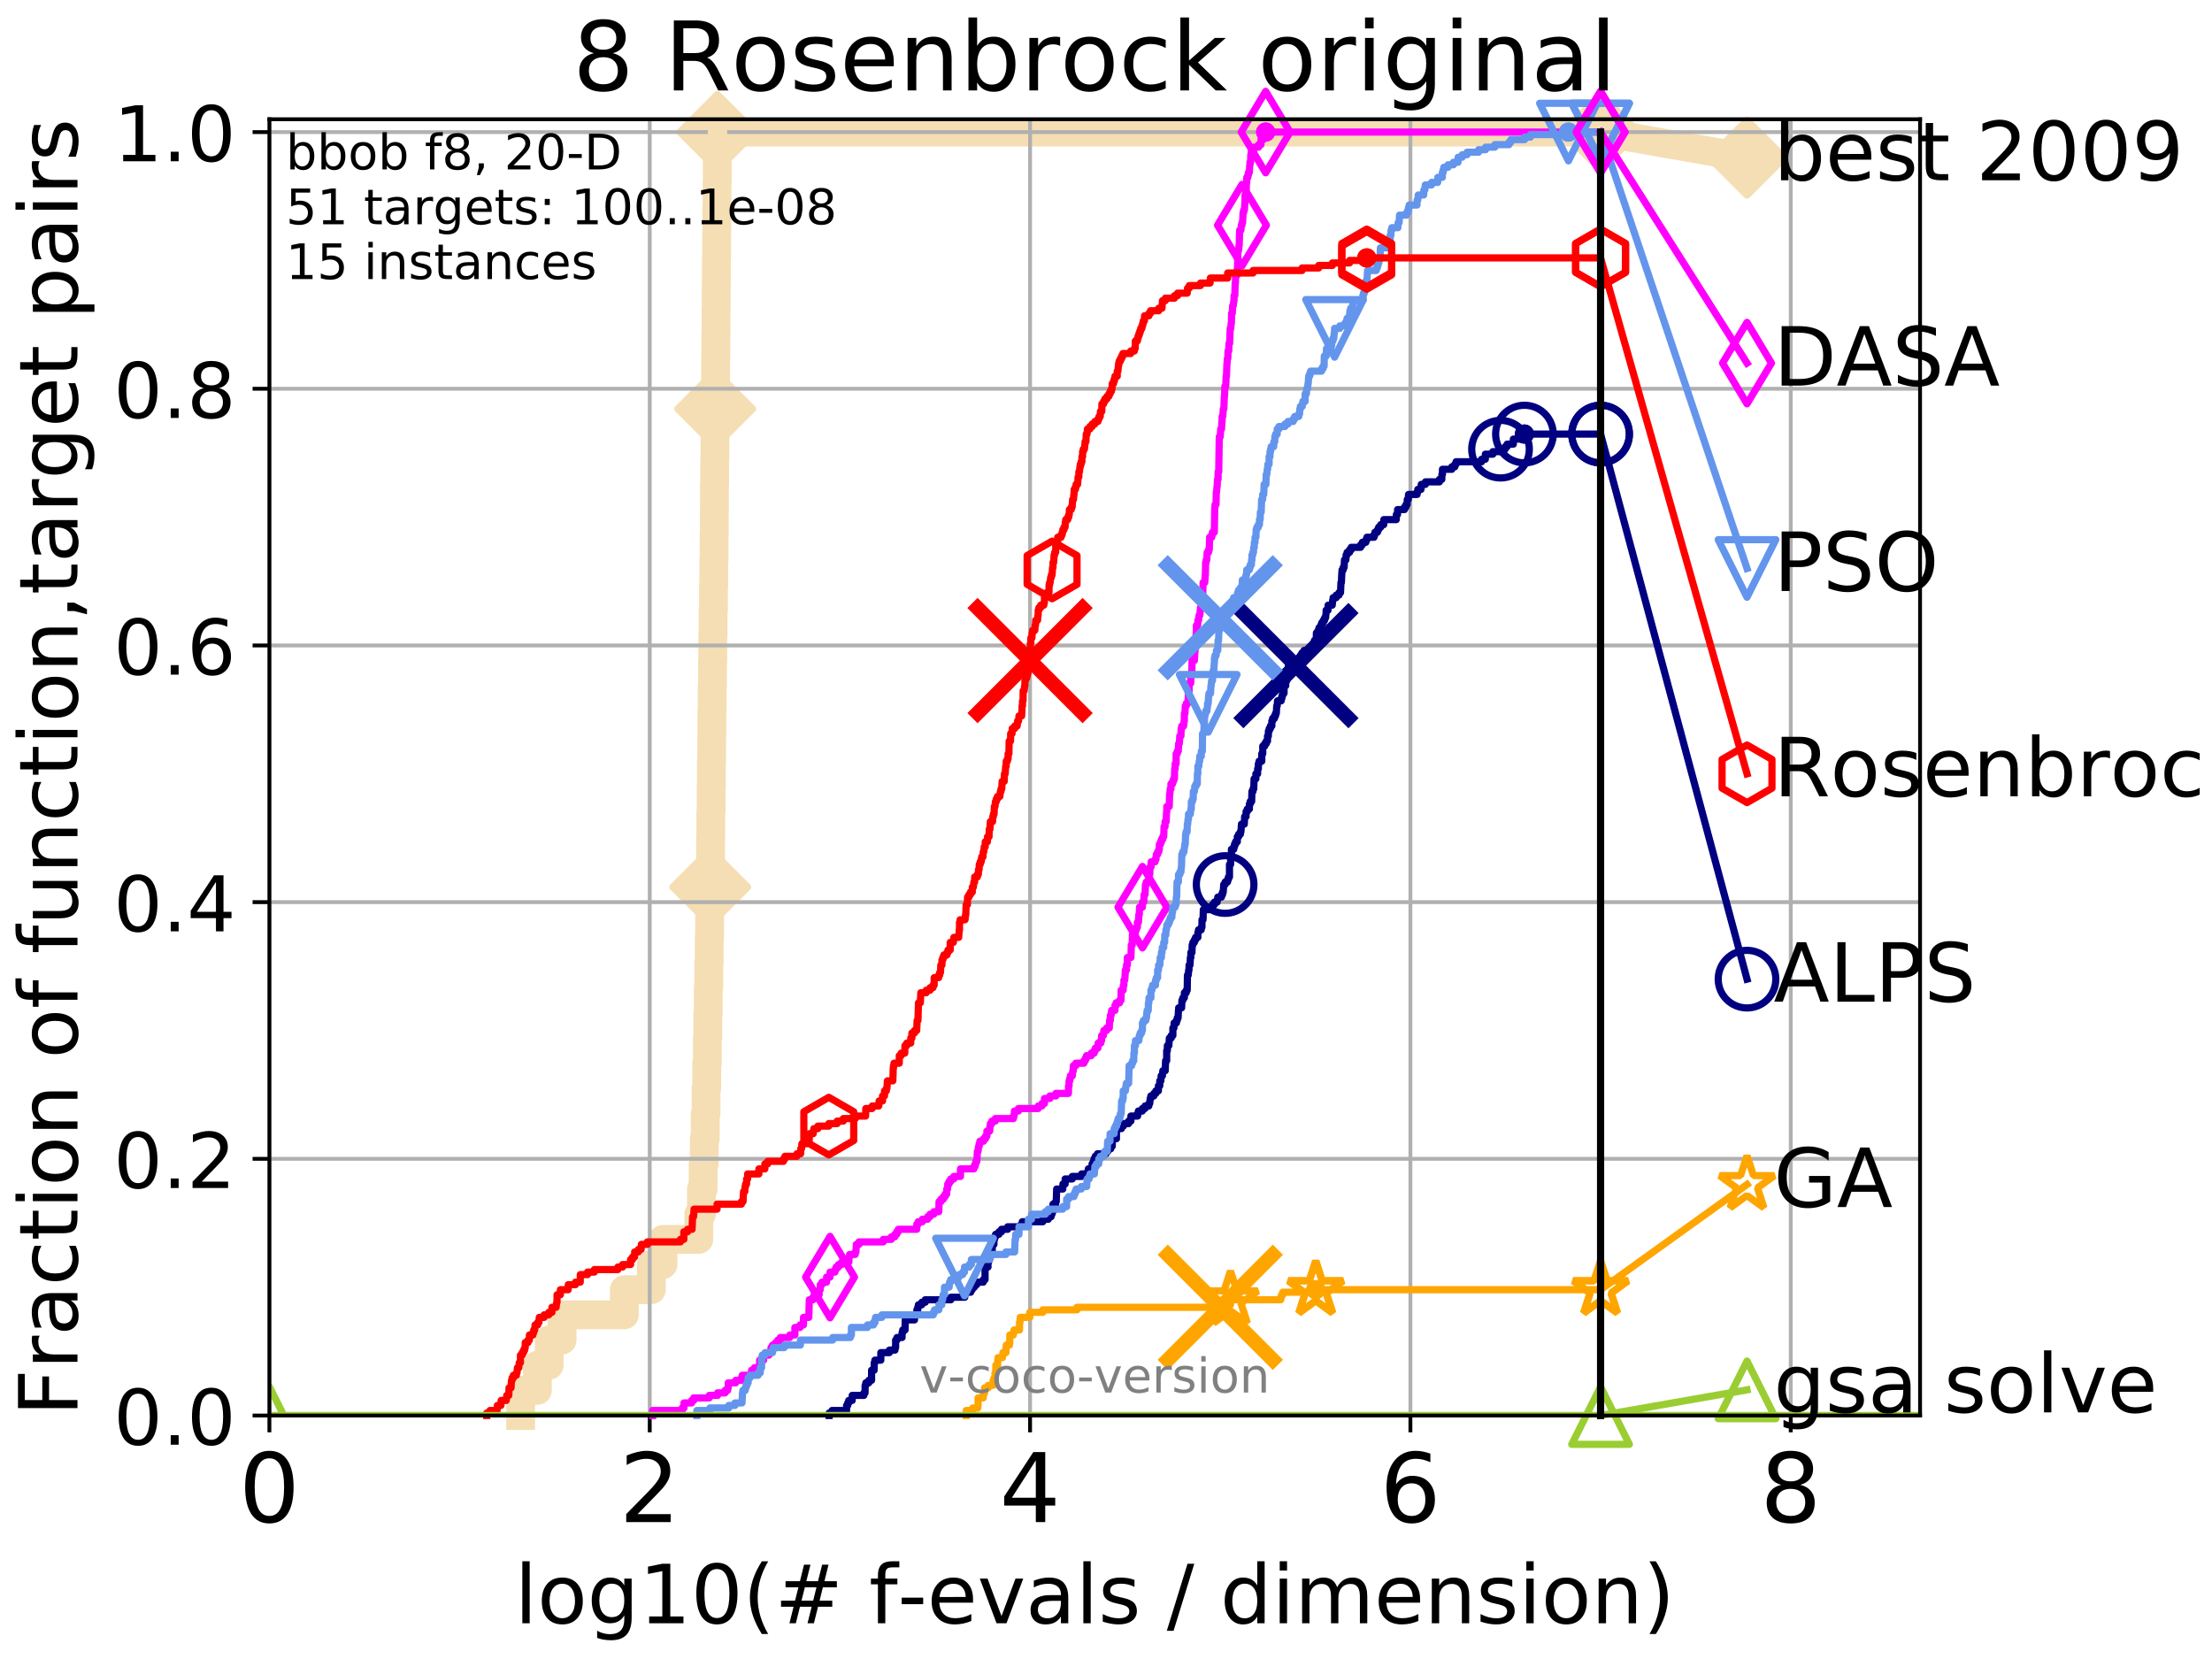 <?xml version="1.0" encoding="utf-8" standalone="no"?>
<!DOCTYPE svg PUBLIC "-//W3C//DTD SVG 1.1//EN"
  "http://www.w3.org/Graphics/SVG/1.1/DTD/svg11.dtd">
<!-- Created with matplotlib (http://matplotlib.org/) -->
<svg height="345.6pt" version="1.1" viewBox="0 0 460.8 345.6" width="460.8pt" xmlns="http://www.w3.org/2000/svg" xmlns:xlink="http://www.w3.org/1999/xlink">
 <defs>
  <style type="text/css">
*{stroke-linecap:butt;stroke-linejoin:round;}
  </style>
 </defs>
 <g id="figure_1">
  <g id="patch_1">
   <path d="M 0 345.6 
L 460.8 345.6 
L 460.8 0 
L 0 0 
z
" style="fill:#ffffff;"/>
  </g>
  <g id="axes_1">
   <g id="patch_2">
    <path d="M 56.12 294.88 
L 399.984 294.88 
L 399.984 24.84 
L 56.12 24.84 
z
" style="fill:#ffffff;"/>
   </g>
   <g id="line2d_1">
    <path d="M 108.46 294.88 
L 108.46 289.638 
L 111.942 289.638 
L 111.942 284.395 
L 114.406 284.395 
L 114.406 279.153 
L 117.092 279.153 
L 117.092 273.91 
L 130.054 273.91 
L 130.054 268.668 
L 135.684 268.668 
L 135.684 263.425 
L 138.111 263.425 
L 138.111 258.183 
L 145.574 258.183 
L 145.574 252.94 
L 146.121 252.94 
L 146.121 247.698 
L 146.476 247.698 
L 146.476 242.455 
L 146.713 242.455 
L 146.713 237.213 
L 146.916 237.213 
L 146.916 231.97 
L 147.087 231.97 
L 147.087 226.728 
L 147.229 226.728 
L 147.229 221.485 
L 147.354 221.485 
L 147.354 216.243 
L 147.448 216.243 
L 147.448 211 
L 147.546 211 
L 147.546 205.758 
L 147.647 205.758 
L 147.647 200.515 
L 147.739 200.515 
L 147.739 195.273 
L 147.827 195.273 
L 147.827 190.03 
L 147.902 190.03 
L 147.902 184.788 
L 147.96 184.788 
L 147.96 179.546 
L 148.026 179.546 
L 148.026 174.303 
L 148.075 174.303 
L 148.075 169.061 
L 148.141 169.061 
L 148.141 163.818 
L 148.194 163.818 
L 148.194 158.576 
L 148.259 158.576 
L 148.259 153.333 
L 148.3 153.333 
L 148.3 148.091 
L 148.352 148.091 
L 148.352 142.848 
L 148.421 142.848 
L 148.421 137.606 
L 148.485 137.606 
L 148.485 132.363 
L 148.557 132.363 
L 148.557 127.121 
L 148.633 127.121 
L 148.633 121.878 
L 148.692 121.878 
L 148.692 116.636 
L 148.756 116.636 
L 148.756 111.393 
L 148.803 111.393 
L 148.803 106.151 
L 148.834 106.151 
L 148.834 100.908 
L 148.881 100.908 
L 148.881 95.666 
L 148.94 95.666 
L 148.94 90.423 
L 148.987 90.423 
L 148.987 85.181 
L 149.037 85.181 
L 149.037 79.938 
L 149.076 79.938 
L 149.076 74.696 
L 149.123 74.696 
L 149.123 69.453 
L 149.161 69.453 
L 149.161 64.211 
L 149.204 64.211 
L 149.204 58.969 
L 149.242 58.969 
L 149.242 53.726 
L 149.288 53.726 
L 149.288 48.484 
L 149.326 48.484 
L 149.326 43.241 
L 149.372 43.241 
L 149.372 37.999 
L 149.418 37.999 
L 149.418 32.756 
L 149.456 32.756 
L 149.456 27.514 
L 333.43 27.514 
" style="fill:none;stroke:#f5deb3;stroke-linecap:square;stroke-width:6;"/>
   </g>
   <g id="line2d_2">
    <defs>
     <path d="M -0 7.778 
L 7.778 0 
L 0 -7.778 
L -7.778 -0 
z
" id="mba61e061dd" style="stroke:#f5deb3;stroke-linejoin:miter;stroke-width:1.5;"/>
    </defs>
    <g>
     <use style="fill:#f5deb3;stroke:#f5deb3;stroke-linejoin:miter;stroke-width:1.5;" x="147.96" xlink:href="#mba61e061dd" y="184.788"/>
     <use style="fill:#f5deb3;stroke:#f5deb3;stroke-linejoin:miter;stroke-width:1.5;" x="148.987" xlink:href="#mba61e061dd" y="85.181"/>
     <use style="fill:#f5deb3;stroke:#f5deb3;stroke-linejoin:miter;stroke-width:1.5;" x="149.456" xlink:href="#mba61e061dd" y="27.514"/>
     <use style="fill:#f5deb3;stroke:#f5deb3;stroke-linejoin:miter;stroke-width:1.5;" x="149.456" xlink:href="#mba61e061dd" y="27.514"/>
     <use style="fill:#f5deb3;stroke:#f5deb3;stroke-linejoin:miter;stroke-width:1.5;" x="333.43" xlink:href="#mba61e061dd" y="27.514"/>
    </g>
   </g>
   <g id="line2d_3">
    <path style="fill:none;stroke:#f5deb3;stroke-linecap:square;stroke-width:6;"/>
    <g/>
   </g>
   <g id="line2d_4">
    <path d="M 333.43 27.514 
L 363.934 32.861 
" style="fill:none;stroke:#f5deb3;stroke-linecap:square;stroke-width:6;"/>
    <g>
     <use style="fill:#f5deb3;stroke:#f5deb3;stroke-linejoin:miter;stroke-width:1.5;" x="333.43" xlink:href="#mba61e061dd" y="27.514"/>
     <use style="fill:#f5deb3;stroke:#f5deb3;stroke-linejoin:miter;stroke-width:1.5;" x="363.934" xlink:href="#mba61e061dd" y="32.861"/>
    </g>
   </g>
   <g id="matplotlib.axis_1">
    <g id="xtick_1">
     <g id="line2d_5">
      <path clip-path="url(#p5c13884d74)" d="M 56.12 294.88 
L 56.12 24.84 
" style="fill:none;stroke:#b0b0b0;stroke-linecap:square;stroke-width:0.8;"/>
     </g>
     <g id="line2d_6">
      <defs>
       <path d="M 0 0 
L 0 3.5 
" id="maa0875d608" style="stroke:#000000;stroke-width:0.8;"/>
      </defs>
      <g>
       <use style="stroke:#000000;stroke-width:0.8;" x="56.12" xlink:href="#maa0875d608" y="294.88"/>
      </g>
     </g>
     <g id="text_1">
      <!-- 0 -->
      <defs>
       <path d="M 31.781 66.406 
Q 24.172 66.406 20.328 58.906 
Q 16.5 51.422 16.5 36.375 
Q 16.5 21.391 20.328 13.891 
Q 24.172 6.391 31.781 6.391 
Q 39.453 6.391 43.281 13.891 
Q 47.125 21.391 47.125 36.375 
Q 47.125 51.422 43.281 58.906 
Q 39.453 66.406 31.781 66.406 
z
M 31.781 74.219 
Q 44.047 74.219 50.516 64.516 
Q 56.984 54.828 56.984 36.375 
Q 56.984 17.969 50.516 8.266 
Q 44.047 -1.422 31.781 -1.422 
Q 19.531 -1.422 13.062 8.266 
Q 6.594 17.969 6.594 36.375 
Q 6.594 54.828 13.062 64.516 
Q 19.531 74.219 31.781 74.219 
z
" id="DejaVuSans-30"/>
      </defs>
      <g transform="translate(49.758 317.077)scale(0.2 -0.2)">
       <use xlink:href="#DejaVuSans-30"/>
      </g>
     </g>
    </g>
    <g id="xtick_2">
     <g id="line2d_7">
      <path clip-path="url(#p5c13884d74)" d="M 135.351 294.88 
L 135.351 24.84 
" style="fill:none;stroke:#b0b0b0;stroke-linecap:square;stroke-width:0.8;"/>
     </g>
     <g id="line2d_8">
      <g>
       <use style="stroke:#000000;stroke-width:0.8;" x="135.351" xlink:href="#maa0875d608" y="294.88"/>
      </g>
     </g>
     <g id="text_2">
      <!-- 2 -->
      <defs>
       <path d="M 19.188 8.297 
L 53.609 8.297 
L 53.609 0 
L 7.328 0 
L 7.328 8.297 
Q 12.938 14.109 22.625 23.891 
Q 32.328 33.688 34.812 36.531 
Q 39.547 41.844 41.422 45.531 
Q 43.312 49.219 43.312 52.781 
Q 43.312 58.594 39.234 62.25 
Q 35.156 65.922 28.609 65.922 
Q 23.969 65.922 18.812 64.312 
Q 13.672 62.703 7.812 59.422 
L 7.812 69.391 
Q 13.766 71.781 18.938 73 
Q 24.125 74.219 28.422 74.219 
Q 39.75 74.219 46.484 68.547 
Q 53.219 62.891 53.219 53.422 
Q 53.219 48.922 51.531 44.891 
Q 49.859 40.875 45.406 35.406 
Q 44.188 33.984 37.641 27.219 
Q 31.109 20.453 19.188 8.297 
z
" id="DejaVuSans-32"/>
      </defs>
      <g transform="translate(128.989 317.077)scale(0.2 -0.2)">
       <use xlink:href="#DejaVuSans-32"/>
      </g>
     </g>
    </g>
    <g id="xtick_3">
     <g id="line2d_9">
      <path clip-path="url(#p5c13884d74)" d="M 214.583 294.88 
L 214.583 24.84 
" style="fill:none;stroke:#b0b0b0;stroke-linecap:square;stroke-width:0.8;"/>
     </g>
     <g id="line2d_10">
      <g>
       <use style="stroke:#000000;stroke-width:0.8;" x="214.583" xlink:href="#maa0875d608" y="294.88"/>
      </g>
     </g>
     <g id="text_3">
      <!-- 4 -->
      <defs>
       <path d="M 37.797 64.312 
L 12.891 25.391 
L 37.797 25.391 
z
M 35.203 72.906 
L 47.609 72.906 
L 47.609 25.391 
L 58.016 25.391 
L 58.016 17.188 
L 47.609 17.188 
L 47.609 0 
L 37.797 0 
L 37.797 17.188 
L 4.891 17.188 
L 4.891 26.703 
z
" id="DejaVuSans-34"/>
      </defs>
      <g transform="translate(208.22 317.077)scale(0.2 -0.2)">
       <use xlink:href="#DejaVuSans-34"/>
      </g>
     </g>
    </g>
    <g id="xtick_4">
     <g id="line2d_11">
      <path clip-path="url(#p5c13884d74)" d="M 293.814 294.88 
L 293.814 24.84 
" style="fill:none;stroke:#b0b0b0;stroke-linecap:square;stroke-width:0.8;"/>
     </g>
     <g id="line2d_12">
      <g>
       <use style="stroke:#000000;stroke-width:0.8;" x="293.814" xlink:href="#maa0875d608" y="294.88"/>
      </g>
     </g>
     <g id="text_4">
      <!-- 6 -->
      <defs>
       <path d="M 33.016 40.375 
Q 26.375 40.375 22.484 35.828 
Q 18.609 31.297 18.609 23.391 
Q 18.609 15.531 22.484 10.953 
Q 26.375 6.391 33.016 6.391 
Q 39.656 6.391 43.531 10.953 
Q 47.406 15.531 47.406 23.391 
Q 47.406 31.297 43.531 35.828 
Q 39.656 40.375 33.016 40.375 
z
M 52.594 71.297 
L 52.594 62.312 
Q 48.875 64.062 45.094 64.984 
Q 41.312 65.922 37.594 65.922 
Q 27.828 65.922 22.672 59.328 
Q 17.531 52.734 16.797 39.406 
Q 19.672 43.656 24.016 45.922 
Q 28.375 48.188 33.594 48.188 
Q 44.578 48.188 50.953 41.516 
Q 57.328 34.859 57.328 23.391 
Q 57.328 12.156 50.688 5.359 
Q 44.047 -1.422 33.016 -1.422 
Q 20.359 -1.422 13.672 8.266 
Q 6.984 17.969 6.984 36.375 
Q 6.984 53.656 15.188 63.938 
Q 23.391 74.219 37.203 74.219 
Q 40.922 74.219 44.703 73.484 
Q 48.484 72.75 52.594 71.297 
z
" id="DejaVuSans-36"/>
      </defs>
      <g transform="translate(287.452 317.077)scale(0.2 -0.2)">
       <use xlink:href="#DejaVuSans-36"/>
      </g>
     </g>
    </g>
    <g id="xtick_5">
     <g id="line2d_13">
      <path clip-path="url(#p5c13884d74)" d="M 373.045 294.88 
L 373.045 24.84 
" style="fill:none;stroke:#b0b0b0;stroke-linecap:square;stroke-width:0.8;"/>
     </g>
     <g id="line2d_14">
      <g>
       <use style="stroke:#000000;stroke-width:0.8;" x="373.045" xlink:href="#maa0875d608" y="294.88"/>
      </g>
     </g>
     <g id="text_5">
      <!-- 8 -->
      <defs>
       <path d="M 31.781 34.625 
Q 24.75 34.625 20.719 30.859 
Q 16.703 27.094 16.703 20.516 
Q 16.703 13.922 20.719 10.156 
Q 24.75 6.391 31.781 6.391 
Q 38.812 6.391 42.859 10.172 
Q 46.922 13.969 46.922 20.516 
Q 46.922 27.094 42.891 30.859 
Q 38.875 34.625 31.781 34.625 
z
M 21.922 38.812 
Q 15.578 40.375 12.031 44.719 
Q 8.5 49.078 8.5 55.328 
Q 8.5 64.062 14.719 69.141 
Q 20.953 74.219 31.781 74.219 
Q 42.672 74.219 48.875 69.141 
Q 55.078 64.062 55.078 55.328 
Q 55.078 49.078 51.531 44.719 
Q 48 40.375 41.703 38.812 
Q 48.828 37.156 52.797 32.312 
Q 56.781 27.484 56.781 20.516 
Q 56.781 9.906 50.312 4.234 
Q 43.844 -1.422 31.781 -1.422 
Q 19.734 -1.422 13.25 4.234 
Q 6.781 9.906 6.781 20.516 
Q 6.781 27.484 10.781 32.312 
Q 14.797 37.156 21.922 38.812 
z
M 18.312 54.391 
Q 18.312 48.734 21.844 45.562 
Q 25.391 42.391 31.781 42.391 
Q 38.141 42.391 41.719 45.562 
Q 45.312 48.734 45.312 54.391 
Q 45.312 60.062 41.719 63.234 
Q 38.141 66.406 31.781 66.406 
Q 25.391 66.406 21.844 63.234 
Q 18.312 60.062 18.312 54.391 
z
" id="DejaVuSans-38"/>
      </defs>
      <g transform="translate(366.683 317.077)scale(0.2 -0.2)">
       <use xlink:href="#DejaVuSans-38"/>
      </g>
     </g>
    </g>
    <g id="text_6">
     <!-- log10(# f-evals / dimension) -->
     <defs>
      <path d="M 9.422 75.984 
L 18.406 75.984 
L 18.406 0 
L 9.422 0 
z
" id="DejaVuSans-6c"/>
      <path d="M 30.609 48.391 
Q 23.391 48.391 19.188 42.75 
Q 14.984 37.109 14.984 27.297 
Q 14.984 17.484 19.156 11.844 
Q 23.344 6.203 30.609 6.203 
Q 37.797 6.203 41.984 11.859 
Q 46.188 17.531 46.188 27.297 
Q 46.188 37.016 41.984 42.703 
Q 37.797 48.391 30.609 48.391 
z
M 30.609 56 
Q 42.328 56 49.016 48.375 
Q 55.719 40.766 55.719 27.297 
Q 55.719 13.875 49.016 6.219 
Q 42.328 -1.422 30.609 -1.422 
Q 18.844 -1.422 12.172 6.219 
Q 5.516 13.875 5.516 27.297 
Q 5.516 40.766 12.172 48.375 
Q 18.844 56 30.609 56 
z
" id="DejaVuSans-6f"/>
      <path d="M 45.406 27.984 
Q 45.406 37.75 41.375 43.109 
Q 37.359 48.484 30.078 48.484 
Q 22.859 48.484 18.828 43.109 
Q 14.797 37.75 14.797 27.984 
Q 14.797 18.266 18.828 12.891 
Q 22.859 7.516 30.078 7.516 
Q 37.359 7.516 41.375 12.891 
Q 45.406 18.266 45.406 27.984 
z
M 54.391 6.781 
Q 54.391 -7.172 48.188 -13.984 
Q 42 -20.797 29.203 -20.797 
Q 24.469 -20.797 20.266 -20.094 
Q 16.062 -19.391 12.109 -17.922 
L 12.109 -9.188 
Q 16.062 -11.328 19.922 -12.344 
Q 23.781 -13.375 27.781 -13.375 
Q 36.625 -13.375 41.016 -8.766 
Q 45.406 -4.156 45.406 5.172 
L 45.406 9.625 
Q 42.625 4.781 38.281 2.391 
Q 33.938 0 27.875 0 
Q 17.828 0 11.672 7.656 
Q 5.516 15.328 5.516 27.984 
Q 5.516 40.672 11.672 48.328 
Q 17.828 56 27.875 56 
Q 33.938 56 38.281 53.609 
Q 42.625 51.219 45.406 46.391 
L 45.406 54.688 
L 54.391 54.688 
z
" id="DejaVuSans-67"/>
      <path d="M 12.406 8.297 
L 28.516 8.297 
L 28.516 63.922 
L 10.984 60.406 
L 10.984 69.391 
L 28.422 72.906 
L 38.281 72.906 
L 38.281 8.297 
L 54.391 8.297 
L 54.391 0 
L 12.406 0 
z
" id="DejaVuSans-31"/>
      <path d="M 31 75.875 
Q 24.469 64.656 21.281 53.656 
Q 18.109 42.672 18.109 31.391 
Q 18.109 20.125 21.312 9.062 
Q 24.516 -2 31 -13.188 
L 23.188 -13.188 
Q 15.875 -1.703 12.234 9.375 
Q 8.594 20.453 8.594 31.391 
Q 8.594 42.281 12.203 53.312 
Q 15.828 64.359 23.188 75.875 
z
" id="DejaVuSans-28"/>
      <path d="M 51.125 44 
L 36.922 44 
L 32.812 27.688 
L 47.125 27.688 
z
M 43.797 71.781 
L 38.719 51.516 
L 52.984 51.516 
L 58.109 71.781 
L 65.922 71.781 
L 60.891 51.516 
L 76.125 51.516 
L 76.125 44 
L 58.984 44 
L 54.984 27.688 
L 70.516 27.688 
L 70.516 20.219 
L 53.078 20.219 
L 48 0 
L 40.188 0 
L 45.219 20.219 
L 30.906 20.219 
L 25.875 0 
L 18.016 0 
L 23.094 20.219 
L 7.719 20.219 
L 7.719 27.688 
L 24.906 27.688 
L 29 44 
L 13.281 44 
L 13.281 51.516 
L 30.906 51.516 
L 35.891 71.781 
z
" id="DejaVuSans-23"/>
      <path id="DejaVuSans-20"/>
      <path d="M 37.109 75.984 
L 37.109 68.5 
L 28.516 68.5 
Q 23.688 68.5 21.797 66.547 
Q 19.922 64.594 19.922 59.516 
L 19.922 54.688 
L 34.719 54.688 
L 34.719 47.703 
L 19.922 47.703 
L 19.922 0 
L 10.891 0 
L 10.891 47.703 
L 2.297 47.703 
L 2.297 54.688 
L 10.891 54.688 
L 10.891 58.5 
Q 10.891 67.625 15.141 71.797 
Q 19.391 75.984 28.609 75.984 
z
" id="DejaVuSans-66"/>
      <path d="M 4.891 31.391 
L 31.203 31.391 
L 31.203 23.391 
L 4.891 23.391 
z
" id="DejaVuSans-2d"/>
      <path d="M 56.203 29.594 
L 56.203 25.203 
L 14.891 25.203 
Q 15.484 15.922 20.484 11.062 
Q 25.484 6.203 34.422 6.203 
Q 39.594 6.203 44.453 7.469 
Q 49.312 8.734 54.109 11.281 
L 54.109 2.781 
Q 49.266 0.734 44.188 -0.344 
Q 39.109 -1.422 33.891 -1.422 
Q 20.797 -1.422 13.156 6.188 
Q 5.516 13.812 5.516 26.812 
Q 5.516 40.234 12.766 48.109 
Q 20.016 56 32.328 56 
Q 43.359 56 49.781 48.891 
Q 56.203 41.797 56.203 29.594 
z
M 47.219 32.234 
Q 47.125 39.594 43.094 43.984 
Q 39.062 48.391 32.422 48.391 
Q 24.906 48.391 20.391 44.141 
Q 15.875 39.891 15.188 32.172 
z
" id="DejaVuSans-65"/>
      <path d="M 2.984 54.688 
L 12.5 54.688 
L 29.594 8.797 
L 46.688 54.688 
L 56.203 54.688 
L 35.688 0 
L 23.484 0 
z
" id="DejaVuSans-76"/>
      <path d="M 34.281 27.484 
Q 23.391 27.484 19.188 25 
Q 14.984 22.516 14.984 16.5 
Q 14.984 11.719 18.141 8.906 
Q 21.297 6.109 26.703 6.109 
Q 34.188 6.109 38.703 11.406 
Q 43.219 16.703 43.219 25.484 
L 43.219 27.484 
z
M 52.203 31.203 
L 52.203 0 
L 43.219 0 
L 43.219 8.297 
Q 40.141 3.328 35.547 0.953 
Q 30.953 -1.422 24.312 -1.422 
Q 15.922 -1.422 10.953 3.297 
Q 6 8.016 6 15.922 
Q 6 25.141 12.172 29.828 
Q 18.359 34.516 30.609 34.516 
L 43.219 34.516 
L 43.219 35.406 
Q 43.219 41.609 39.141 45 
Q 35.062 48.391 27.688 48.391 
Q 23 48.391 18.547 47.266 
Q 14.109 46.141 10.016 43.891 
L 10.016 52.203 
Q 14.938 54.109 19.578 55.047 
Q 24.219 56 28.609 56 
Q 40.484 56 46.344 49.844 
Q 52.203 43.703 52.203 31.203 
z
" id="DejaVuSans-61"/>
      <path d="M 44.281 53.078 
L 44.281 44.578 
Q 40.484 46.531 36.375 47.5 
Q 32.281 48.484 27.875 48.484 
Q 21.188 48.484 17.844 46.438 
Q 14.5 44.391 14.5 40.281 
Q 14.5 37.156 16.891 35.375 
Q 19.281 33.594 26.516 31.984 
L 29.594 31.297 
Q 39.156 29.25 43.188 25.516 
Q 47.219 21.781 47.219 15.094 
Q 47.219 7.469 41.188 3.016 
Q 35.156 -1.422 24.609 -1.422 
Q 20.219 -1.422 15.453 -0.562 
Q 10.688 0.297 5.422 2 
L 5.422 11.281 
Q 10.406 8.688 15.234 7.391 
Q 20.062 6.109 24.812 6.109 
Q 31.156 6.109 34.562 8.281 
Q 37.984 10.453 37.984 14.406 
Q 37.984 18.062 35.516 20.016 
Q 33.062 21.969 24.703 23.781 
L 21.578 24.516 
Q 13.234 26.266 9.516 29.906 
Q 5.812 33.547 5.812 39.891 
Q 5.812 47.609 11.281 51.797 
Q 16.75 56 26.812 56 
Q 31.781 56 36.172 55.266 
Q 40.578 54.547 44.281 53.078 
z
" id="DejaVuSans-73"/>
      <path d="M 25.391 72.906 
L 33.688 72.906 
L 8.297 -9.281 
L 0 -9.281 
z
" id="DejaVuSans-2f"/>
      <path d="M 45.406 46.391 
L 45.406 75.984 
L 54.391 75.984 
L 54.391 0 
L 45.406 0 
L 45.406 8.203 
Q 42.578 3.328 38.25 0.953 
Q 33.938 -1.422 27.875 -1.422 
Q 17.969 -1.422 11.734 6.484 
Q 5.516 14.406 5.516 27.297 
Q 5.516 40.188 11.734 48.094 
Q 17.969 56 27.875 56 
Q 33.938 56 38.25 53.625 
Q 42.578 51.266 45.406 46.391 
z
M 14.797 27.297 
Q 14.797 17.391 18.875 11.75 
Q 22.953 6.109 30.078 6.109 
Q 37.203 6.109 41.297 11.75 
Q 45.406 17.391 45.406 27.297 
Q 45.406 37.203 41.297 42.844 
Q 37.203 48.484 30.078 48.484 
Q 22.953 48.484 18.875 42.844 
Q 14.797 37.203 14.797 27.297 
z
" id="DejaVuSans-64"/>
      <path d="M 9.422 54.688 
L 18.406 54.688 
L 18.406 0 
L 9.422 0 
z
M 9.422 75.984 
L 18.406 75.984 
L 18.406 64.594 
L 9.422 64.594 
z
" id="DejaVuSans-69"/>
      <path d="M 52 44.188 
Q 55.375 50.25 60.062 53.125 
Q 64.75 56 71.094 56 
Q 79.641 56 84.281 50.016 
Q 88.922 44.047 88.922 33.016 
L 88.922 0 
L 79.891 0 
L 79.891 32.719 
Q 79.891 40.578 77.094 44.375 
Q 74.312 48.188 68.609 48.188 
Q 61.625 48.188 57.562 43.547 
Q 53.516 38.922 53.516 30.906 
L 53.516 0 
L 44.484 0 
L 44.484 32.719 
Q 44.484 40.625 41.703 44.406 
Q 38.922 48.188 33.109 48.188 
Q 26.219 48.188 22.156 43.531 
Q 18.109 38.875 18.109 30.906 
L 18.109 0 
L 9.078 0 
L 9.078 54.688 
L 18.109 54.688 
L 18.109 46.188 
Q 21.188 51.219 25.484 53.609 
Q 29.781 56 35.688 56 
Q 41.656 56 45.828 52.969 
Q 50 49.953 52 44.188 
z
" id="DejaVuSans-6d"/>
      <path d="M 54.891 33.016 
L 54.891 0 
L 45.906 0 
L 45.906 32.719 
Q 45.906 40.484 42.875 44.328 
Q 39.844 48.188 33.797 48.188 
Q 26.516 48.188 22.312 43.547 
Q 18.109 38.922 18.109 30.906 
L 18.109 0 
L 9.078 0 
L 9.078 54.688 
L 18.109 54.688 
L 18.109 46.188 
Q 21.344 51.125 25.703 53.562 
Q 30.078 56 35.797 56 
Q 45.219 56 50.047 50.172 
Q 54.891 44.344 54.891 33.016 
z
" id="DejaVuSans-6e"/>
      <path d="M 8.016 75.875 
L 15.828 75.875 
Q 23.141 64.359 26.781 53.312 
Q 30.422 42.281 30.422 31.391 
Q 30.422 20.453 26.781 9.375 
Q 23.141 -1.703 15.828 -13.188 
L 8.016 -13.188 
Q 14.5 -2 17.703 9.062 
Q 20.906 20.125 20.906 31.391 
Q 20.906 42.672 17.703 53.656 
Q 14.5 64.656 8.016 75.875 
z
" id="DejaVuSans-29"/>
     </defs>
     <g transform="translate(107.211 338.154)scale(0.17 -0.17)">
      <use xlink:href="#DejaVuSans-6c"/>
      <use x="27.783" xlink:href="#DejaVuSans-6f"/>
      <use x="88.965" xlink:href="#DejaVuSans-67"/>
      <use x="152.441" xlink:href="#DejaVuSans-31"/>
      <use x="216.064" xlink:href="#DejaVuSans-30"/>
      <use x="279.688" xlink:href="#DejaVuSans-28"/>
      <use x="318.701" xlink:href="#DejaVuSans-23"/>
      <use x="402.49" xlink:href="#DejaVuSans-20"/>
      <use x="434.277" xlink:href="#DejaVuSans-66"/>
      <use x="469.404" xlink:href="#DejaVuSans-2d"/>
      <use x="505.488" xlink:href="#DejaVuSans-65"/>
      <use x="567.012" xlink:href="#DejaVuSans-76"/>
      <use x="626.191" xlink:href="#DejaVuSans-61"/>
      <use x="687.471" xlink:href="#DejaVuSans-6c"/>
      <use x="715.254" xlink:href="#DejaVuSans-73"/>
      <use x="767.354" xlink:href="#DejaVuSans-20"/>
      <use x="799.141" xlink:href="#DejaVuSans-2f"/>
      <use x="832.832" xlink:href="#DejaVuSans-20"/>
      <use x="864.619" xlink:href="#DejaVuSans-64"/>
      <use x="928.096" xlink:href="#DejaVuSans-69"/>
      <use x="955.879" xlink:href="#DejaVuSans-6d"/>
      <use x="1053.291" xlink:href="#DejaVuSans-65"/>
      <use x="1114.814" xlink:href="#DejaVuSans-6e"/>
      <use x="1178.193" xlink:href="#DejaVuSans-73"/>
      <use x="1230.293" xlink:href="#DejaVuSans-69"/>
      <use x="1258.076" xlink:href="#DejaVuSans-6f"/>
      <use x="1319.258" xlink:href="#DejaVuSans-6e"/>
      <use x="1382.637" xlink:href="#DejaVuSans-29"/>
     </g>
    </g>
   </g>
   <g id="matplotlib.axis_2">
    <g id="ytick_1">
     <g id="line2d_15">
      <path clip-path="url(#p5c13884d74)" d="M 56.12 294.88 
L 399.984 294.88 
" style="fill:none;stroke:#b0b0b0;stroke-linecap:square;stroke-width:0.8;"/>
     </g>
     <g id="line2d_16">
      <defs>
       <path d="M 0 0 
L -3.5 0 
" id="ma48bef686e" style="stroke:#000000;stroke-width:0.8;"/>
      </defs>
      <g>
       <use style="stroke:#000000;stroke-width:0.8;" x="56.12" xlink:href="#ma48bef686e" y="294.88"/>
      </g>
     </g>
     <g id="text_7">
      <!-- 0.0 -->
      <defs>
       <path d="M 10.688 12.406 
L 21 12.406 
L 21 0 
L 10.688 0 
z
" id="DejaVuSans-2e"/>
      </defs>
      <g transform="translate(23.675 300.959)scale(0.16 -0.16)">
       <use xlink:href="#DejaVuSans-30"/>
       <use x="63.623" xlink:href="#DejaVuSans-2e"/>
       <use x="95.41" xlink:href="#DejaVuSans-30"/>
      </g>
     </g>
    </g>
    <g id="ytick_2">
     <g id="line2d_17">
      <path clip-path="url(#p5c13884d74)" d="M 56.12 241.407 
L 399.984 241.407 
" style="fill:none;stroke:#b0b0b0;stroke-linecap:square;stroke-width:0.8;"/>
     </g>
     <g id="line2d_18">
      <g>
       <use style="stroke:#000000;stroke-width:0.8;" x="56.12" xlink:href="#ma48bef686e" y="241.407"/>
      </g>
     </g>
     <g id="text_8">
      <!-- 0.2 -->
      <g transform="translate(23.675 247.485)scale(0.16 -0.16)">
       <use xlink:href="#DejaVuSans-30"/>
       <use x="63.623" xlink:href="#DejaVuSans-2e"/>
       <use x="95.41" xlink:href="#DejaVuSans-32"/>
      </g>
     </g>
    </g>
    <g id="ytick_3">
     <g id="line2d_19">
      <path clip-path="url(#p5c13884d74)" d="M 56.12 187.933 
L 399.984 187.933 
" style="fill:none;stroke:#b0b0b0;stroke-linecap:square;stroke-width:0.8;"/>
     </g>
     <g id="line2d_20">
      <g>
       <use style="stroke:#000000;stroke-width:0.8;" x="56.12" xlink:href="#ma48bef686e" y="187.933"/>
      </g>
     </g>
     <g id="text_9">
      <!-- 0.4 -->
      <g transform="translate(23.675 194.012)scale(0.16 -0.16)">
       <use xlink:href="#DejaVuSans-30"/>
       <use x="63.623" xlink:href="#DejaVuSans-2e"/>
       <use x="95.41" xlink:href="#DejaVuSans-34"/>
      </g>
     </g>
    </g>
    <g id="ytick_4">
     <g id="line2d_21">
      <path clip-path="url(#p5c13884d74)" d="M 56.12 134.46 
L 399.984 134.46 
" style="fill:none;stroke:#b0b0b0;stroke-linecap:square;stroke-width:0.8;"/>
     </g>
     <g id="line2d_22">
      <g>
       <use style="stroke:#000000;stroke-width:0.8;" x="56.12" xlink:href="#ma48bef686e" y="134.46"/>
      </g>
     </g>
     <g id="text_10">
      <!-- 0.6 -->
      <g transform="translate(23.675 140.539)scale(0.16 -0.16)">
       <use xlink:href="#DejaVuSans-30"/>
       <use x="63.623" xlink:href="#DejaVuSans-2e"/>
       <use x="95.41" xlink:href="#DejaVuSans-36"/>
      </g>
     </g>
    </g>
    <g id="ytick_5">
     <g id="line2d_23">
      <path clip-path="url(#p5c13884d74)" d="M 56.12 80.987 
L 399.984 80.987 
" style="fill:none;stroke:#b0b0b0;stroke-linecap:square;stroke-width:0.8;"/>
     </g>
     <g id="line2d_24">
      <g>
       <use style="stroke:#000000;stroke-width:0.8;" x="56.12" xlink:href="#ma48bef686e" y="80.987"/>
      </g>
     </g>
     <g id="text_11">
      <!-- 0.8 -->
      <g transform="translate(23.675 87.066)scale(0.16 -0.16)">
       <use xlink:href="#DejaVuSans-30"/>
       <use x="63.623" xlink:href="#DejaVuSans-2e"/>
       <use x="95.41" xlink:href="#DejaVuSans-38"/>
      </g>
     </g>
    </g>
    <g id="ytick_6">
     <g id="line2d_25">
      <path clip-path="url(#p5c13884d74)" d="M 56.12 27.514 
L 399.984 27.514 
" style="fill:none;stroke:#b0b0b0;stroke-linecap:square;stroke-width:0.8;"/>
     </g>
     <g id="line2d_26">
      <g>
       <use style="stroke:#000000;stroke-width:0.8;" x="56.12" xlink:href="#ma48bef686e" y="27.514"/>
      </g>
     </g>
     <g id="text_12">
      <!-- 1.0 -->
      <g transform="translate(23.675 33.592)scale(0.16 -0.16)">
       <use xlink:href="#DejaVuSans-31"/>
       <use x="63.623" xlink:href="#DejaVuSans-2e"/>
       <use x="95.41" xlink:href="#DejaVuSans-30"/>
      </g>
     </g>
    </g>
    <g id="text_13">
     <!-- Fraction of function,target pairs -->
     <defs>
      <path d="M 9.812 72.906 
L 51.703 72.906 
L 51.703 64.594 
L 19.672 64.594 
L 19.672 43.109 
L 48.578 43.109 
L 48.578 34.812 
L 19.672 34.812 
L 19.672 0 
L 9.812 0 
z
" id="DejaVuSans-46"/>
      <path d="M 41.109 46.297 
Q 39.594 47.172 37.812 47.578 
Q 36.031 48 33.891 48 
Q 26.266 48 22.188 43.047 
Q 18.109 38.094 18.109 28.812 
L 18.109 0 
L 9.078 0 
L 9.078 54.688 
L 18.109 54.688 
L 18.109 46.188 
Q 20.953 51.172 25.484 53.578 
Q 30.031 56 36.531 56 
Q 37.453 56 38.578 55.875 
Q 39.703 55.766 41.062 55.516 
z
" id="DejaVuSans-72"/>
      <path d="M 48.781 52.594 
L 48.781 44.188 
Q 44.969 46.297 41.141 47.344 
Q 37.312 48.391 33.406 48.391 
Q 24.656 48.391 19.812 42.844 
Q 14.984 37.312 14.984 27.297 
Q 14.984 17.281 19.812 11.734 
Q 24.656 6.203 33.406 6.203 
Q 37.312 6.203 41.141 7.25 
Q 44.969 8.297 48.781 10.406 
L 48.781 2.094 
Q 45.016 0.344 40.984 -0.531 
Q 36.969 -1.422 32.422 -1.422 
Q 20.062 -1.422 12.781 6.344 
Q 5.516 14.109 5.516 27.297 
Q 5.516 40.672 12.859 48.328 
Q 20.219 56 33.016 56 
Q 37.156 56 41.109 55.141 
Q 45.062 54.297 48.781 52.594 
z
" id="DejaVuSans-63"/>
      <path d="M 18.312 70.219 
L 18.312 54.688 
L 36.812 54.688 
L 36.812 47.703 
L 18.312 47.703 
L 18.312 18.016 
Q 18.312 11.328 20.141 9.422 
Q 21.969 7.516 27.594 7.516 
L 36.812 7.516 
L 36.812 0 
L 27.594 0 
Q 17.188 0 13.234 3.875 
Q 9.281 7.766 9.281 18.016 
L 9.281 47.703 
L 2.688 47.703 
L 2.688 54.688 
L 9.281 54.688 
L 9.281 70.219 
z
" id="DejaVuSans-74"/>
      <path d="M 8.5 21.578 
L 8.5 54.688 
L 17.484 54.688 
L 17.484 21.922 
Q 17.484 14.156 20.5 10.266 
Q 23.531 6.391 29.594 6.391 
Q 36.859 6.391 41.078 11.031 
Q 45.312 15.672 45.312 23.688 
L 45.312 54.688 
L 54.297 54.688 
L 54.297 0 
L 45.312 0 
L 45.312 8.406 
Q 42.047 3.422 37.719 1 
Q 33.406 -1.422 27.688 -1.422 
Q 18.266 -1.422 13.375 4.438 
Q 8.5 10.297 8.5 21.578 
z
M 31.109 56 
z
" id="DejaVuSans-75"/>
      <path d="M 11.719 12.406 
L 22.016 12.406 
L 22.016 4 
L 14.016 -11.625 
L 7.719 -11.625 
L 11.719 4 
z
" id="DejaVuSans-2c"/>
      <path d="M 18.109 8.203 
L 18.109 -20.797 
L 9.078 -20.797 
L 9.078 54.688 
L 18.109 54.688 
L 18.109 46.391 
Q 20.953 51.266 25.266 53.625 
Q 29.594 56 35.594 56 
Q 45.562 56 51.781 48.094 
Q 58.016 40.188 58.016 27.297 
Q 58.016 14.406 51.781 6.484 
Q 45.562 -1.422 35.594 -1.422 
Q 29.594 -1.422 25.266 0.953 
Q 20.953 3.328 18.109 8.203 
z
M 48.688 27.297 
Q 48.688 37.203 44.609 42.844 
Q 40.531 48.484 33.406 48.484 
Q 26.266 48.484 22.188 42.844 
Q 18.109 37.203 18.109 27.297 
Q 18.109 17.391 22.188 11.75 
Q 26.266 6.109 33.406 6.109 
Q 40.531 6.109 44.609 11.75 
Q 48.688 17.391 48.688 27.297 
z
" id="DejaVuSans-70"/>
     </defs>
     <g transform="translate(16.14 294.999)rotate(-90)scale(0.17 -0.17)">
      <use xlink:href="#DejaVuSans-46"/>
      <use x="57.41" xlink:href="#DejaVuSans-72"/>
      <use x="98.523" xlink:href="#DejaVuSans-61"/>
      <use x="159.803" xlink:href="#DejaVuSans-63"/>
      <use x="214.783" xlink:href="#DejaVuSans-74"/>
      <use x="253.992" xlink:href="#DejaVuSans-69"/>
      <use x="281.775" xlink:href="#DejaVuSans-6f"/>
      <use x="342.957" xlink:href="#DejaVuSans-6e"/>
      <use x="406.336" xlink:href="#DejaVuSans-20"/>
      <use x="438.123" xlink:href="#DejaVuSans-6f"/>
      <use x="499.305" xlink:href="#DejaVuSans-66"/>
      <use x="534.51" xlink:href="#DejaVuSans-20"/>
      <use x="566.297" xlink:href="#DejaVuSans-66"/>
      <use x="601.502" xlink:href="#DejaVuSans-75"/>
      <use x="664.881" xlink:href="#DejaVuSans-6e"/>
      <use x="728.26" xlink:href="#DejaVuSans-63"/>
      <use x="783.24" xlink:href="#DejaVuSans-74"/>
      <use x="822.449" xlink:href="#DejaVuSans-69"/>
      <use x="850.232" xlink:href="#DejaVuSans-6f"/>
      <use x="911.414" xlink:href="#DejaVuSans-6e"/>
      <use x="974.793" xlink:href="#DejaVuSans-2c"/>
      <use x="1006.58" xlink:href="#DejaVuSans-74"/>
      <use x="1045.789" xlink:href="#DejaVuSans-61"/>
      <use x="1107.068" xlink:href="#DejaVuSans-72"/>
      <use x="1148.166" xlink:href="#DejaVuSans-67"/>
      <use x="1211.643" xlink:href="#DejaVuSans-65"/>
      <use x="1273.166" xlink:href="#DejaVuSans-74"/>
      <use x="1312.375" xlink:href="#DejaVuSans-20"/>
      <use x="1344.162" xlink:href="#DejaVuSans-70"/>
      <use x="1407.639" xlink:href="#DejaVuSans-61"/>
      <use x="1468.918" xlink:href="#DejaVuSans-69"/>
      <use x="1496.701" xlink:href="#DejaVuSans-72"/>
      <use x="1537.814" xlink:href="#DejaVuSans-73"/>
     </g>
    </g>
   </g>
   <g id="line2d_27">
    <defs>
     <path d="M 0 1.5 
C 0.398 1.5 0.779 1.342 1.061 1.061 
C 1.342 0.779 1.5 0.398 1.5 0 
C 1.5 -0.398 1.342 -0.779 1.061 -1.061 
C 0.779 -1.342 0.398 -1.5 0 -1.5 
C -0.398 -1.5 -0.779 -1.342 -1.061 -1.061 
C -1.342 -0.779 -1.5 -0.398 -1.5 0 
C -1.5 0.398 -1.342 0.779 -1.061 1.061 
C -0.779 1.342 -0.398 1.5 0 1.5 
z
" id="m3b390ca2e6" style="stroke:#f5deb3;"/>
    </defs>
    <g>
     <use style="fill:#f5deb3;stroke:#f5deb3;" x="149.456" xlink:href="#m3b390ca2e6" y="27.514"/>
     <use style="fill:#f5deb3;stroke:#f5deb3;" x="149.456" xlink:href="#m3b390ca2e6" y="27.514"/>
    </g>
   </g>
   <g id="line2d_28">
    <defs>
     <path d="M 0 1.5 
C 0.398 1.5 0.779 1.342 1.061 1.061 
C 1.342 0.779 1.5 0.398 1.5 0 
C 1.5 -0.398 1.342 -0.779 1.061 -1.061 
C 0.779 -1.342 0.398 -1.5 0 -1.5 
C -0.398 -1.5 -0.779 -1.342 -1.061 -1.061 
C -1.342 -0.779 -1.5 -0.398 -1.5 0 
C -1.5 0.398 -1.342 0.779 -1.061 1.061 
C -0.779 1.342 -0.398 1.5 0 1.5 
z
" id="m3854762e75" style="stroke:#000080;"/>
    </defs>
    <g>
     <use style="fill:#000080;stroke:#000080;" x="317.568" xlink:href="#m3854762e75" y="90.423"/>
     <use style="fill:#000080;stroke:#000080;" x="317.568" xlink:href="#m3854762e75" y="90.423"/>
    </g>
   </g>
   <g id="line2d_29">
    <path d="M 172.716 294.88 
L 172.716 294.356 
L 173.323 294.356 
L 173.323 293.832 
L 176.358 293.832 
L 176.358 292.783 
L 176.594 292.783 
L 176.594 292.259 
L 176.808 292.259 
L 176.808 291.735 
L 177.531 291.735 
L 177.531 290.686 
L 179.961 290.686 
L 179.961 290.162 
L 180.21 290.162 
L 180.217 288.589 
L 180.373 288.589 
L 180.373 288.065 
L 180.992 288.065 
L 180.992 287.541 
L 181.567 287.541 
L 181.568 285.444 
L 182.094 285.444 
L 182.118 283.871 
L 182.256 283.871 
L 182.256 283.347 
L 183.492 283.347 
L 183.492 281.774 
L 185.276 281.774 
L 185.276 281.25 
L 186.441 281.25 
L 186.441 280.725 
L 186.574 280.725 
L 186.574 279.153 
L 186.861 279.153 
L 186.861 278.628 
L 187.917 278.628 
L 187.917 277.58 
L 188.051 277.58 
L 188.051 277.056 
L 188.541 277.056 
L 188.574 274.959 
L 190.502 274.959 
L 190.551 273.91 
L 191.003 273.91 
L 191.003 272.862 
L 191.189 272.862 
L 191.189 272.337 
L 191.317 272.337 
L 191.317 271.813 
L 192.019 271.813 
L 192.019 271.289 
L 192.739 271.289 
L 192.739 270.765 
L 198.075 270.765 
L 198.075 270.24 
L 200.979 270.24 
L 200.979 269.192 
L 202.216 269.192 
L 202.216 268.668 
L 202.53 268.668 
L 202.53 268.143 
L 202.976 268.143 
L 202.976 267.619 
L 203.461 267.619 
L 203.461 267.095 
L 204.829 267.095 
L 204.829 266.571 
L 205.204 266.571 
L 205.204 263.949 
L 205.816 263.949 
L 205.816 262.901 
L 205.956 262.901 
L 205.956 262.377 
L 206.135 262.377 
L 206.135 261.328 
L 206.44 261.328 
L 206.44 260.804 
L 206.672 260.804 
L 206.754 259.231 
L 207.053 259.231 
L 207.053 258.183 
L 207.179 258.183 
L 207.179 257.658 
L 207.395 257.658 
L 207.395 257.134 
L 208.088 257.134 
L 208.088 256.61 
L 208.628 256.61 
L 208.628 256.086 
L 209.92 256.086 
L 209.92 255.561 
L 212.736 255.561 
L 212.736 255.037 
L 212.959 255.037 
L 212.959 254.513 
L 217.232 254.513 
L 217.232 253.989 
L 218.385 253.989 
L 218.385 253.464 
L 218.957 253.464 
L 218.957 252.94 
L 219.148 252.94 
L 219.148 252.416 
L 219.358 252.416 
L 219.358 250.843 
L 219.899 250.843 
L 219.899 250.319 
L 220.037 250.319 
L 220.12 247.698 
L 221.4 247.698 
L 221.429 246.649 
L 221.89 246.649 
L 221.89 245.601 
L 223.365 245.601 
L 223.365 245.076 
L 225.32 245.076 
L 225.32 244.552 
L 226.58 244.552 
L 226.58 244.028 
L 226.711 244.028 
L 226.711 243.504 
L 227.498 243.504 
L 227.498 242.455 
L 227.756 242.455 
L 227.756 241.931 
L 227.913 241.931 
L 227.913 241.407 
L 228.151 241.407 
L 228.151 240.882 
L 228.621 240.882 
L 228.621 240.358 
L 230.405 240.358 
L 230.405 239.834 
L 230.8 239.834 
L 230.8 239.31 
L 231.395 239.31 
L 231.395 238.785 
L 231.698 238.785 
L 231.758 237.213 
L 232.579 237.213 
L 232.579 235.116 
L 233.611 235.116 
L 233.611 234.592 
L 234.025 234.592 
L 234.025 234.067 
L 235.101 234.067 
L 235.101 233.543 
L 235.587 233.543 
L 235.587 232.495 
L 236.979 232.495 
L 236.979 231.97 
L 237.138 231.97 
L 237.138 231.446 
L 237.976 231.446 
L 237.976 230.922 
L 238.527 230.922 
L 238.527 230.398 
L 239.322 230.398 
L 239.322 229.873 
L 239.51 229.873 
L 239.604 228.825 
L 239.746 228.825 
L 239.746 228.301 
L 240.379 228.301 
L 240.379 227.776 
L 240.787 227.776 
L 240.787 227.252 
L 241.316 227.252 
L 241.316 226.204 
L 241.598 226.204 
L 241.598 225.155 
L 241.833 225.155 
L 241.887 224.107 
L 242.151 224.107 
L 242.235 223.058 
L 242.737 223.058 
L 242.815 220.961 
L 243.041 220.961 
L 243.041 218.864 
L 243.182 218.864 
L 243.182 217.816 
L 243.493 217.816 
L 243.603 216.243 
L 243.986 216.243 
L 243.986 215.719 
L 244.33 215.719 
L 244.33 214.146 
L 244.55 214.146 
L 244.591 213.097 
L 245.068 213.097 
L 245.068 212.573 
L 245.238 212.573 
L 245.238 212.049 
L 245.418 212.049 
L 245.493 210.476 
L 245.536 210.476 
L 245.536 209.952 
L 246.15 209.952 
L 246.216 208.379 
L 246.412 208.379 
L 246.412 207.855 
L 246.725 207.855 
L 246.725 206.806 
L 247.113 206.806 
L 247.113 206.282 
L 247.317 206.282 
L 247.366 203.137 
L 247.536 203.137 
L 247.619 202.088 
L 247.687 202.088 
L 247.705 201.04 
L 247.898 201.04 
L 247.983 199.467 
L 248.076 199.467 
L 248.076 198.418 
L 248.312 198.418 
L 248.355 196.846 
L 248.501 196.846 
L 248.501 196.321 
L 248.809 196.321 
L 248.809 195.797 
L 249.059 195.797 
L 249.059 195.273 
L 249.535 195.273 
L 249.543 194.224 
L 249.668 194.224 
L 249.668 193.7 
L 250.227 193.7 
L 250.227 193.176 
L 250.386 193.176 
L 250.397 191.603 
L 250.614 191.603 
L 250.672 189.506 
L 251.875 189.506 
L 251.875 188.982 
L 252.568 188.982 
L 252.568 188.458 
L 252.971 188.458 
L 252.971 187.933 
L 253.554 187.933 
L 253.554 187.409 
L 253.692 187.409 
L 253.692 186.885 
L 254.449 186.885 
L 254.449 186.361 
L 254.675 186.361 
L 254.675 185.836 
L 254.823 185.836 
L 254.921 184.264 
L 255.218 184.264 
L 255.218 183.739 
L 255.715 183.739 
L 255.715 183.215 
L 255.903 183.215 
L 255.903 182.691 
L 256.122 182.691 
L 256.122 180.07 
L 256.356 180.07 
L 256.394 177.973 
L 256.527 177.973 
L 256.528 176.924 
L 257.017 176.924 
L 257.017 176.4 
L 257.168 176.4 
L 257.168 175.876 
L 257.384 175.876 
L 257.384 175.352 
L 257.755 175.352 
L 257.755 174.303 
L 258.034 174.303 
L 258.034 173.779 
L 258.398 173.779 
L 258.398 173.255 
L 258.512 173.255 
L 258.618 171.682 
L 259.212 171.682 
L 259.28 170.109 
L 259.578 170.109 
L 259.578 169.061 
L 259.831 169.061 
L 259.831 168.536 
L 260.268 168.536 
L 260.268 167.488 
L 260.436 167.488 
L 260.436 166.964 
L 260.741 166.964 
L 260.798 164.867 
L 261.012 164.867 
L 261.012 164.342 
L 261.179 164.342 
L 261.249 162.245 
L 261.62 162.245 
L 261.62 161.197 
L 261.985 161.197 
L 261.985 160.148 
L 262.14 160.148 
L 262.14 159.1 
L 262.282 159.1 
L 262.282 158.576 
L 262.854 158.576 
L 262.854 157.003 
L 263.055 157.003 
L 263.055 155.43 
L 263.456 155.43 
L 263.456 154.906 
L 263.793 154.906 
L 263.793 154.382 
L 264.046 154.382 
L 264.046 153.333 
L 264.217 153.333 
L 264.232 152.285 
L 264.404 152.285 
L 264.404 151.76 
L 264.646 151.76 
L 264.646 151.236 
L 264.945 151.236 
L 264.945 150.188 
L 265.113 150.188 
L 265.113 149.663 
L 265.489 149.663 
L 265.489 149.139 
L 265.713 149.139 
L 265.713 148.615 
L 265.877 148.615 
L 265.964 147.042 
L 266.066 147.042 
L 266.129 145.994 
L 266.9 145.994 
L 266.9 145.469 
L 267.044 145.469 
L 267.044 144.945 
L 267.182 144.945 
L 267.182 144.421 
L 267.486 144.421 
L 267.517 142.848 
L 267.844 142.848 
L 267.844 141.8 
L 268.072 141.8 
L 268.072 141.275 
L 268.218 141.275 
L 268.218 140.751 
L 268.34 140.751 
L 268.415 138.654 
L 270.405 138.654 
L 270.41 137.606 
L 270.876 137.606 
L 270.887 136.557 
L 271.202 136.557 
L 271.202 136.033 
L 271.634 136.033 
L 271.634 135.509 
L 272.861 135.509 
L 272.861 134.984 
L 273.23 134.984 
L 273.23 134.46 
L 273.666 134.46 
L 273.666 133.936 
L 273.823 133.936 
L 273.823 133.412 
L 274.193 133.412 
L 274.233 131.839 
L 274.575 131.839 
L 274.575 131.315 
L 274.77 131.315 
L 274.77 130.79 
L 275.128 130.79 
L 275.128 130.266 
L 275.335 130.266 
L 275.335 129.742 
L 275.671 129.742 
L 275.671 129.218 
L 275.947 129.218 
L 275.947 128.693 
L 276.142 128.693 
L 276.25 127.645 
L 276.257 127.645 
L 276.257 127.121 
L 276.654 127.121 
L 276.67 126.072 
L 277.527 126.072 
L 277.624 125.024 
L 277.715 125.024 
L 277.715 124.499 
L 278.358 124.499 
L 278.358 123.975 
L 278.941 123.975 
L 278.941 123.451 
L 279.254 123.451 
L 279.344 121.354 
L 279.435 121.354 
L 279.532 119.257 
L 279.571 119.257 
L 279.571 118.733 
L 279.797 118.733 
L 279.797 118.209 
L 280.005 118.209 
L 280.078 116.636 
L 280.374 116.636 
L 280.425 115.587 
L 280.626 115.587 
L 280.626 115.063 
L 281.132 115.063 
L 281.132 114.539 
L 281.482 114.539 
L 281.482 114.015 
L 283.443 114.015 
L 283.443 113.49 
L 283.805 113.49 
L 283.805 112.966 
L 284.537 112.966 
L 284.537 112.442 
L 284.749 112.442 
L 284.749 111.918 
L 286.235 111.918 
L 286.235 111.393 
L 286.431 111.393 
L 286.431 110.869 
L 286.956 110.869 
L 286.956 110.345 
L 287.197 110.345 
L 287.197 109.821 
L 287.63 109.821 
L 287.63 109.296 
L 288.257 109.296 
L 288.273 108.248 
L 290.865 108.248 
L 290.881 107.199 
L 291.124 107.199 
L 291.146 106.151 
L 292.579 106.151 
L 292.579 105.627 
L 292.897 105.627 
L 292.897 105.102 
L 293.135 105.102 
L 293.16 104.054 
L 293.373 104.054 
L 293.422 103.005 
L 295.208 103.005 
L 295.208 102.481 
L 295.348 102.481 
L 295.348 101.957 
L 296.019 101.957 
L 296.072 100.908 
L 296.941 100.908 
L 296.941 100.384 
L 299.862 100.384 
L 299.862 99.86 
L 300.357 99.86 
L 300.379 98.811 
L 300.489 98.811 
L 300.489 97.763 
L 302.441 97.763 
L 302.441 97.239 
L 303.071 97.239 
L 303.071 96.714 
L 303.327 96.714 
L 303.327 96.19 
L 308.654 96.19 
L 308.654 95.666 
L 309.423 95.666 
L 309.423 94.617 
L 310.983 94.617 
L 310.983 94.093 
L 312.586 94.093 
L 312.586 93.569 
L 313.561 93.569 
L 313.561 93.045 
L 313.973 93.045 
L 313.973 92.52 
L 315.257 92.52 
L 315.257 91.472 
L 317.504 91.472 
L 317.568 90.423 
L 333.43 90.423 
L 333.43 90.423 
" style="fill:none;stroke:#000080;stroke-linecap:square;stroke-width:1.5;"/>
   </g>
   <g id="line2d_30">
    <defs>
     <path d="M 0 6 
C 1.591 6 3.117 5.368 4.243 4.243 
C 5.368 3.117 6 1.591 6 0 
C 6 -1.591 5.368 -3.117 4.243 -4.243 
C 3.117 -5.368 1.591 -6 0 -6 
C -1.591 -6 -3.117 -5.368 -4.243 -4.243 
C -5.368 -3.117 -6 -1.591 -6 0 
C -6 1.591 -5.368 3.117 -4.243 4.243 
C -3.117 5.368 -1.591 6 0 6 
z
" id="m5c260e375c" style="stroke:#000080;stroke-width:1.5;"/>
    </defs>
    <g>
     <use style="fill-opacity:0;stroke:#000080;stroke-width:1.5;" x="255.218" xlink:href="#m5c260e375c" y="184.264"/>
     <use style="fill-opacity:0;stroke:#000080;stroke-width:1.5;" x="312.586" xlink:href="#m5c260e375c" y="93.569"/>
     <use style="fill-opacity:0;stroke:#000080;stroke-width:1.5;" x="317.568" xlink:href="#m5c260e375c" y="90.423"/>
     <use style="fill-opacity:0;stroke:#000080;stroke-width:1.5;" x="333.43" xlink:href="#m5c260e375c" y="90.423"/>
    </g>
   </g>
   <g id="line2d_31">
    <path style="fill:none;stroke:#000080;stroke-linecap:square;stroke-width:1.5;"/>
    <g/>
   </g>
   <g id="line2d_32">
    <path clip-path="url(#p5c13884d74)" d="M 269.963 138.654 
" style="fill:none;stroke:#000080;stroke-linecap:square;stroke-width:1.5;"/>
    <defs>
     <path d="M -12 12 
L 12 -12 
M -12 -12 
L 12 12 
" id="m3eddbb4440" style="stroke:#000080;stroke-width:3;"/>
    </defs>
    <g clip-path="url(#p5c13884d74)">
     <use style="fill:#000080;stroke:#000080;stroke-width:3;" x="269.963" xlink:href="#m3eddbb4440" y="138.654"/>
    </g>
   </g>
   <g id="line2d_33">
    <defs>
     <path d="M 0 1.5 
C 0.398 1.5 0.779 1.342 1.061 1.061 
C 1.342 0.779 1.5 0.398 1.5 0 
C 1.5 -0.398 1.342 -0.779 1.061 -1.061 
C 0.779 -1.342 0.398 -1.5 0 -1.5 
C -0.398 -1.5 -0.779 -1.342 -1.061 -1.061 
C -1.342 -0.779 -1.5 -0.398 -1.5 0 
C -1.5 0.398 -1.342 0.779 -1.061 1.061 
C -0.779 1.342 -0.398 1.5 0 1.5 
z
" id="m7d76be69b6" style="stroke:#ff00ff;"/>
    </defs>
    <g>
     <use style="fill:#ff00ff;stroke:#ff00ff;" x="263.66" xlink:href="#m7d76be69b6" y="27.514"/>
     <use style="fill:#ff00ff;stroke:#ff00ff;" x="263.66" xlink:href="#m7d76be69b6" y="27.514"/>
    </g>
   </g>
   <g id="line2d_34">
    <path d="M 135.952 294.88 
L 135.952 293.832 
L 142.108 293.832 
L 142.108 293.307 
L 142.481 293.307 
L 142.481 292.259 
L 144.076 292.259 
L 144.076 291.735 
L 144.516 291.735 
L 144.516 291.21 
L 147.752 291.21 
L 147.752 290.686 
L 149.486 290.686 
L 149.486 290.162 
L 151.047 290.162 
L 151.047 289.638 
L 151.581 289.638 
L 151.581 289.113 
L 151.705 289.113 
L 151.705 288.065 
L 153.267 288.065 
L 153.267 287.541 
L 154.452 287.541 
L 154.452 287.016 
L 154.613 287.016 
L 154.613 286.492 
L 156.562 286.492 
L 156.562 285.444 
L 157.161 285.444 
L 157.161 284.919 
L 158.24 284.919 
L 158.24 283.347 
L 159.071 283.347 
L 159.071 282.298 
L 160.183 282.298 
L 160.183 281.774 
L 160.612 281.774 
L 160.612 280.725 
L 160.942 280.725 
L 160.942 280.201 
L 161.586 280.201 
L 161.586 279.677 
L 162.048 279.677 
L 162.048 279.153 
L 162.562 279.153 
L 162.562 278.628 
L 164.527 278.628 
L 164.527 278.104 
L 165.589 278.104 
L 165.589 276.531 
L 166.669 276.531 
L 166.669 276.007 
L 167.38 276.007 
L 167.38 274.434 
L 168.492 274.434 
L 168.592 270.765 
L 169.363 270.765 
L 169.363 270.24 
L 169.614 270.24 
L 169.614 269.716 
L 170.645 269.716 
L 170.645 268.668 
L 170.869 268.668 
L 170.882 267.619 
L 171.228 267.619 
L 171.228 267.095 
L 172.189 267.095 
L 172.189 266.046 
L 172.91 266.046 
L 172.91 264.998 
L 173.937 264.998 
L 173.937 264.474 
L 174.165 264.474 
L 174.165 263.949 
L 174.678 263.949 
L 174.678 263.425 
L 175.34 263.425 
L 175.34 262.901 
L 176.838 262.901 
L 176.838 261.852 
L 176.987 261.852 
L 176.987 261.328 
L 178.146 261.328 
L 178.146 260.804 
L 178.311 260.804 
L 178.394 259.231 
L 178.949 259.231 
L 178.949 258.707 
L 184.005 258.707 
L 184.005 258.183 
L 185.678 258.183 
L 185.678 257.658 
L 186.399 257.658 
L 186.399 257.134 
L 186.8 257.134 
L 186.8 256.61 
L 187.124 256.61 
L 187.124 256.086 
L 190.982 256.086 
L 190.982 255.037 
L 191.273 255.037 
L 191.273 254.513 
L 192.155 254.513 
L 192.155 253.989 
L 193.243 253.989 
L 193.243 253.464 
L 193.74 253.464 
L 193.74 252.94 
L 194.531 252.94 
L 194.531 252.416 
L 195.565 252.416 
L 195.619 250.319 
L 196.028 250.319 
L 196.028 249.795 
L 196.528 249.795 
L 196.528 249.27 
L 196.894 249.27 
L 196.894 248.746 
L 197.217 248.746 
L 197.217 247.698 
L 197.398 247.698 
L 197.435 246.649 
L 197.697 246.649 
L 197.697 246.125 
L 198.05 246.125 
L 198.05 245.601 
L 198.694 245.601 
L 198.694 245.076 
L 200.086 245.076 
L 200.086 243.504 
L 202.875 243.504 
L 202.875 242.979 
L 203.13 242.979 
L 203.13 242.455 
L 203.285 242.455 
L 203.285 241.931 
L 203.5 241.931 
L 203.605 239.834 
L 203.753 239.834 
L 203.857 238.785 
L 203.984 238.785 
L 203.984 238.261 
L 204.123 238.261 
L 204.123 237.737 
L 204.894 237.737 
L 204.894 237.213 
L 205.297 237.213 
L 205.297 236.689 
L 205.588 236.689 
L 205.588 235.64 
L 206.173 235.64 
L 206.229 234.592 
L 206.305 234.592 
L 206.305 234.067 
L 206.613 234.067 
L 206.613 233.543 
L 207.337 233.543 
L 207.337 233.019 
L 211.108 233.019 
L 211.108 232.495 
L 211.266 232.495 
L 211.32 231.446 
L 212.167 231.446 
L 212.167 230.922 
L 216.287 230.922 
L 216.287 230.398 
L 217.06 230.398 
L 217.06 229.873 
L 217.582 229.873 
L 217.582 228.825 
L 218.722 228.825 
L 218.722 228.301 
L 219.963 228.301 
L 219.963 227.776 
L 222.571 227.776 
L 222.607 226.204 
L 222.707 226.204 
L 222.707 225.155 
L 222.857 225.155 
L 222.857 224.631 
L 222.982 224.631 
L 222.982 224.107 
L 223.395 224.107 
L 223.478 223.058 
L 223.592 223.058 
L 223.592 222.01 
L 224.106 222.01 
L 224.106 221.485 
L 225.794 221.485 
L 225.794 220.961 
L 226.098 220.961 
L 226.098 220.437 
L 226.346 220.437 
L 226.346 219.913 
L 227.328 219.913 
L 227.328 219.388 
L 227.937 219.388 
L 227.937 218.864 
L 228.176 218.864 
L 228.176 218.34 
L 228.711 218.34 
L 228.757 217.291 
L 229.314 217.291 
L 229.314 216.767 
L 229.487 216.767 
L 229.49 215.719 
L 229.855 215.719 
L 229.952 214.67 
L 230.533 214.67 
L 230.533 214.146 
L 231.089 214.146 
L 231.149 212.573 
L 231.314 212.573 
L 231.314 211.525 
L 231.47 211.525 
L 231.578 210.476 
L 232.27 210.476 
L 232.27 209.428 
L 232.513 209.428 
L 232.513 208.903 
L 233.233 208.903 
L 233.233 208.379 
L 233.524 208.379 
L 233.548 206.282 
L 233.976 206.282 
L 234.024 205.234 
L 234.131 205.234 
L 234.131 204.185 
L 234.307 204.185 
L 234.406 202.612 
L 234.42 202.612 
L 234.42 202.088 
L 234.67 202.088 
L 234.67 201.04 
L 234.848 201.04 
L 234.848 199.467 
L 235.598 199.467 
L 235.671 196.846 
L 235.869 196.846 
L 235.9 194.749 
L 235.986 194.749 
L 235.986 194.224 
L 236.543 194.224 
L 236.543 193.7 
L 236.726 193.7 
L 236.726 193.176 
L 236.937 193.176 
L 236.937 192.127 
L 237.16 192.127 
L 237.236 190.555 
L 237.336 190.555 
L 237.387 188.982 
L 237.992 188.982 
L 237.992 187.933 
L 238.266 187.933 
L 238.34 186.361 
L 238.537 186.361 
L 238.62 184.264 
L 238.788 184.264 
L 238.788 183.739 
L 239.348 183.739 
L 239.366 182.167 
L 239.507 182.167 
L 239.574 180.594 
L 239.794 180.594 
L 239.794 179.546 
L 240.619 179.546 
L 240.619 179.021 
L 240.815 179.021 
L 240.887 177.973 
L 241.155 177.973 
L 241.155 177.449 
L 241.398 177.449 
L 241.398 176.924 
L 241.513 176.924 
L 241.513 175.876 
L 241.766 175.876 
L 241.766 175.352 
L 241.957 175.352 
L 241.957 174.827 
L 242.226 174.827 
L 242.226 174.303 
L 242.42 174.303 
L 242.49 172.206 
L 242.7 172.206 
L 242.7 171.158 
L 242.936 171.158 
L 243.016 169.061 
L 243.062 169.061 
L 243.062 168.012 
L 243.576 168.012 
L 243.655 165.391 
L 243.7 165.391 
L 243.778 164.342 
L 243.924 164.342 
L 243.924 163.294 
L 244.263 163.294 
L 244.263 162.77 
L 244.467 162.77 
L 244.467 162.245 
L 244.65 162.245 
L 244.707 160.148 
L 244.805 160.148 
L 244.805 159.1 
L 245.01 159.1 
L 245.011 157.003 
L 245.246 157.003 
L 245.246 156.479 
L 245.463 156.479 
L 245.528 154.906 
L 245.679 154.906 
L 245.77 153.333 
L 246.004 153.333 
L 246.059 151.76 
L 246.179 151.76 
L 246.179 151.236 
L 246.576 151.236 
L 246.677 150.188 
L 246.727 150.188 
L 246.727 148.615 
L 246.848 148.615 
L 246.912 147.042 
L 247.132 147.042 
L 247.132 146.518 
L 247.428 146.518 
L 247.537 145.469 
L 247.541 145.469 
L 247.541 143.897 
L 247.719 143.897 
L 247.731 142.324 
L 248.055 142.324 
L 248.078 140.751 
L 248.271 140.751 
L 248.326 137.606 
L 248.816 137.606 
L 248.922 135.509 
L 248.974 135.509 
L 249.016 133.936 
L 249.107 133.936 
L 249.191 131.839 
L 249.233 131.839 
L 249.234 130.266 
L 249.483 130.266 
L 249.556 129.218 
L 249.683 129.218 
L 249.789 128.169 
L 249.944 128.169 
L 250.045 127.121 
L 250.069 127.121 
L 250.069 126.596 
L 250.229 126.596 
L 250.333 125.024 
L 250.397 125.024 
L 250.47 123.975 
L 250.553 123.975 
L 250.628 121.354 
L 250.974 121.354 
L 251.067 119.781 
L 251.097 119.781 
L 251.155 117.16 
L 251.265 117.16 
L 251.265 116.636 
L 251.393 116.636 
L 251.471 115.063 
L 251.758 115.063 
L 251.758 114.539 
L 251.912 114.539 
L 251.985 111.918 
L 252.422 111.918 
L 252.422 111.393 
L 252.575 111.393 
L 252.575 110.869 
L 252.968 110.869 
L 253.055 105.627 
L 253.121 105.627 
L 253.121 105.102 
L 253.32 105.102 
L 253.387 102.481 
L 253.436 102.481 
L 253.518 101.433 
L 253.548 101.433 
L 253.627 99.86 
L 253.743 99.86 
L 253.759 98.287 
L 253.883 98.287 
L 253.986 91.472 
L 254.012 91.472 
L 254.012 90.948 
L 254.205 90.948 
L 254.295 89.375 
L 254.469 89.375 
L 254.545 87.802 
L 254.589 87.802 
L 254.589 86.754 
L 254.73 86.754 
L 254.832 85.181 
L 254.955 85.181 
L 255.048 82.56 
L 255.094 82.56 
L 255.169 80.463 
L 255.35 80.463 
L 255.424 78.366 
L 255.498 78.366 
L 255.591 75.744 
L 255.625 75.744 
L 255.675 74.696 
L 255.776 74.696 
L 255.815 73.123 
L 255.964 73.123 
L 256.023 71.55 
L 256.148 71.55 
L 256.251 68.929 
L 256.271 68.929 
L 256.271 68.405 
L 256.39 68.405 
L 256.47 67.356 
L 256.523 67.356 
L 256.56 65.259 
L 256.708 65.259 
L 256.787 63.687 
L 256.918 63.687 
L 257.018 62.638 
L 257.07 62.638 
L 257.07 61.59 
L 257.233 61.59 
L 257.311 58.969 
L 257.365 58.969 
L 257.399 57.396 
L 257.667 57.396 
L 257.767 55.823 
L 257.794 55.823 
L 257.877 52.153 
L 258.037 52.153 
L 258.114 51.105 
L 258.15 51.105 
L 258.242 47.959 
L 258.498 47.959 
L 258.586 46.911 
L 258.723 46.911 
L 258.723 46.387 
L 258.857 46.387 
L 258.951 44.29 
L 259.073 44.29 
L 259.073 43.765 
L 259.226 43.765 
L 259.331 42.193 
L 259.355 42.193 
L 259.355 40.62 
L 259.468 40.62 
L 259.468 40.096 
L 259.601 40.096 
L 259.658 37.999 
L 259.721 37.999 
L 259.721 36.95 
L 259.953 36.95 
L 259.953 36.426 
L 260.081 36.426 
L 260.081 35.902 
L 260.262 35.902 
L 260.35 34.329 
L 260.393 34.329 
L 260.393 33.805 
L 260.522 33.805 
L 260.564 32.232 
L 260.652 32.232 
L 260.652 31.708 
L 260.909 31.708 
L 260.909 31.183 
L 261.181 31.183 
L 261.181 30.659 
L 262.182 30.659 
L 262.182 30.135 
L 262.684 30.135 
L 262.684 29.086 
L 263.163 29.086 
L 263.163 28.562 
L 263.427 28.562 
L 263.427 28.038 
L 263.66 28.038 
L 263.66 27.514 
L 333.43 27.514 
L 333.43 27.514 
" style="fill:none;stroke:#ff00ff;stroke-linecap:square;stroke-width:1.5;"/>
   </g>
   <g id="line2d_35">
    <defs>
     <path d="M -0 8.485 
L 5.091 0 
L 0 -8.485 
L -5.091 -0 
z
" id="meac1df4152" style="stroke:#ff00ff;stroke-linejoin:miter;stroke-width:1.5;"/>
    </defs>
    <g>
     <use style="fill-opacity:0;stroke:#ff00ff;stroke-linejoin:miter;stroke-width:1.5;" x="172.91" xlink:href="#meac1df4152" y="266.046"/>
     <use style="fill-opacity:0;stroke:#ff00ff;stroke-linejoin:miter;stroke-width:1.5;" x="237.992" xlink:href="#meac1df4152" y="188.982"/>
     <use style="fill-opacity:0;stroke:#ff00ff;stroke-linejoin:miter;stroke-width:1.5;" x="258.723" xlink:href="#meac1df4152" y="46.911"/>
     <use style="fill-opacity:0;stroke:#ff00ff;stroke-linejoin:miter;stroke-width:1.5;" x="263.66" xlink:href="#meac1df4152" y="27.514"/>
     <use style="fill-opacity:0;stroke:#ff00ff;stroke-linejoin:miter;stroke-width:1.5;" x="333.43" xlink:href="#meac1df4152" y="27.514"/>
    </g>
   </g>
   <g id="line2d_36">
    <path style="fill:none;stroke:#ff00ff;stroke-linecap:square;stroke-width:1.5;"/>
    <g/>
   </g>
   <g id="line2d_37">
    <defs>
     <path d="M 0 1.5 
C 0.398 1.5 0.779 1.342 1.061 1.061 
C 1.342 0.779 1.5 0.398 1.5 0 
C 1.5 -0.398 1.342 -0.779 1.061 -1.061 
C 0.779 -1.342 0.398 -1.5 0 -1.5 
C -0.398 -1.5 -0.779 -1.342 -1.061 -1.061 
C -1.342 -0.779 -1.5 -0.398 -1.5 0 
C -1.5 0.398 -1.342 0.779 -1.061 1.061 
C -0.779 1.342 -0.398 1.5 0 1.5 
z
" id="m69961c6e78" style="stroke:#ffa500;"/>
    </defs>
    <g>
     <use style="fill:#ffa500;stroke:#ffa500;" x="274.094" xlink:href="#m69961c6e78" y="268.668"/>
     <use style="fill:#ffa500;stroke:#ffa500;" x="274.094" xlink:href="#m69961c6e78" y="268.668"/>
    </g>
   </g>
   <g id="line2d_38">
    <path d="M 201.282 294.88 
L 201.282 293.832 
L 202.649 293.832 
L 202.649 293.307 
L 203.694 293.307 
L 203.694 292.783 
L 203.748 292.783 
L 203.748 291.21 
L 204.818 291.21 
L 204.818 290.686 
L 204.902 290.686 
L 204.902 290.162 
L 205.103 290.162 
L 205.103 289.113 
L 205.875 289.113 
L 205.875 288.589 
L 206.888 288.589 
L 206.888 287.541 
L 207.088 287.541 
L 207.088 287.016 
L 207.281 287.016 
L 207.281 285.968 
L 207.442 285.968 
L 207.442 285.444 
L 207.451 285.444 
L 207.451 284.395 
L 207.838 284.395 
L 207.838 283.347 
L 207.9 283.347 
L 207.9 282.822 
L 208.835 282.822 
L 208.835 282.298 
L 208.93 282.298 
L 208.93 281.774 
L 209.564 281.774 
L 209.564 280.725 
L 209.633 280.725 
L 209.633 280.201 
L 210.302 280.201 
L 210.302 279.677 
L 210.356 279.677 
L 210.356 278.104 
L 211.094 278.104 
L 211.094 277.58 
L 211.241 277.58 
L 211.241 277.056 
L 212.385 277.056 
L 212.385 275.483 
L 212.484 275.483 
L 212.484 274.959 
L 212.525 274.959 
L 212.525 274.434 
L 214.517 274.434 
L 214.517 273.386 
L 217.243 273.386 
L 217.243 272.862 
L 224.35 272.862 
L 224.35 272.337 
L 255.843 272.337 
L 255.843 271.813 
L 256.33 271.813 
L 256.33 270.765 
L 266.795 270.765 
L 266.795 270.24 
L 266.971 270.24 
L 266.971 269.716 
L 267.228 269.716 
L 267.228 269.192 
L 274.094 269.192 
L 274.094 268.668 
L 333.43 268.668 
" style="fill:none;stroke:#ffa500;stroke-linecap:square;stroke-width:1.5;"/>
   </g>
   <g id="line2d_39">
    <defs>
     <path d="M 0 -6 
L -1.347 -1.854 
L -5.706 -1.854 
L -2.18 0.708 
L -3.527 4.854 
L -0 2.292 
L 3.527 4.854 
L 2.18 0.708 
L 5.706 -1.854 
L 1.347 -1.854 
z
" id="m2a59ce2a23" style="stroke:#ffa500;stroke-linejoin:bevel;stroke-width:1.5;"/>
    </defs>
    <g>
     <use style="fill-opacity:0;stroke:#ffa500;stroke-linejoin:bevel;stroke-width:1.5;" x="256.33" xlink:href="#m2a59ce2a23" y="270.765"/>
     <use style="fill-opacity:0;stroke:#ffa500;stroke-linejoin:bevel;stroke-width:1.5;" x="274.094" xlink:href="#m2a59ce2a23" y="268.668"/>
     <use style="fill-opacity:0;stroke:#ffa500;stroke-linejoin:bevel;stroke-width:1.5;" x="274.094" xlink:href="#m2a59ce2a23" y="268.668"/>
     <use style="fill-opacity:0;stroke:#ffa500;stroke-linejoin:bevel;stroke-width:1.5;" x="333.43" xlink:href="#m2a59ce2a23" y="268.668"/>
    </g>
   </g>
   <g id="line2d_40">
    <path style="fill:none;stroke:#ffa500;stroke-linecap:square;stroke-width:1.5;"/>
    <g/>
   </g>
   <g id="line2d_41">
    <path clip-path="url(#p5c13884d74)" d="M 254.21 272.337 
" style="fill:none;stroke:#ffa500;stroke-linecap:square;stroke-width:1.5;"/>
    <defs>
     <path d="M -12 12 
L 12 -12 
M -12 -12 
L 12 12 
" id="mbdcd0f3c42" style="stroke:#ffa500;stroke-width:3;"/>
    </defs>
    <g clip-path="url(#p5c13884d74)">
     <use style="fill:#ffa500;stroke:#ffa500;stroke-width:3;" x="254.21" xlink:href="#mbdcd0f3c42" y="272.337"/>
    </g>
   </g>
   <g id="line2d_42">
    <defs>
     <path d="M 0 1.5 
C 0.398 1.5 0.779 1.342 1.061 1.061 
C 1.342 0.779 1.5 0.398 1.5 0 
C 1.5 -0.398 1.342 -0.779 1.061 -1.061 
C 0.779 -1.342 0.398 -1.5 0 -1.5 
C -0.398 -1.5 -0.779 -1.342 -1.061 -1.061 
C -1.342 -0.779 -1.5 -0.398 -1.5 0 
C -1.5 0.398 -1.342 0.779 -1.061 1.061 
C -0.779 1.342 -0.398 1.5 0 1.5 
z
" id="ma26a76a062" style="stroke:#6495ed;"/>
    </defs>
    <g>
     <use style="fill:#6495ed;stroke:#6495ed;" x="326.735" xlink:href="#ma26a76a062" y="27.514"/>
     <use style="fill:#6495ed;stroke:#6495ed;" x="326.735" xlink:href="#ma26a76a062" y="27.514"/>
    </g>
   </g>
   <g id="line2d_43">
    <path d="M 145.17 294.88 
L 145.17 293.832 
L 147.881 293.832 
L 147.881 293.307 
L 151.817 293.307 
L 151.817 292.783 
L 153.106 292.783 
L 153.106 292.259 
L 154.574 292.259 
L 154.675 290.162 
L 154.739 290.162 
L 154.739 289.638 
L 155.247 289.638 
L 155.247 289.113 
L 155.406 289.113 
L 155.406 288.589 
L 155.619 288.589 
L 155.619 288.065 
L 155.853 288.065 
L 155.853 287.016 
L 156.254 287.016 
L 156.254 286.492 
L 157.933 286.492 
L 157.933 285.968 
L 158.383 285.968 
L 158.383 284.919 
L 158.652 284.919 
L 158.652 282.822 
L 158.778 282.822 
L 158.778 282.298 
L 159.386 282.298 
L 159.386 281.774 
L 160.93 281.774 
L 160.93 281.25 
L 161.098 281.25 
L 161.098 280.725 
L 163.37 280.725 
L 163.37 280.201 
L 166.733 280.201 
L 166.733 279.153 
L 173.458 279.153 
L 173.458 278.628 
L 177.14 278.628 
L 177.14 278.104 
L 177.365 278.104 
L 177.365 276.531 
L 180.715 276.531 
L 180.715 276.007 
L 181.966 276.007 
L 181.966 275.483 
L 182.275 275.483 
L 182.275 274.959 
L 182.392 274.959 
L 182.392 274.434 
L 183.707 274.434 
L 183.707 273.91 
L 194.424 273.91 
L 194.424 273.386 
L 194.676 273.386 
L 194.676 272.862 
L 195.576 272.862 
L 195.598 271.813 
L 196.199 271.813 
L 196.199 270.765 
L 196.375 270.765 
L 196.465 269.716 
L 196.751 269.716 
L 196.751 268.143 
L 197.721 268.143 
L 197.809 267.095 
L 198.036 267.095 
L 198.036 266.571 
L 199.511 266.571 
L 199.511 266.046 
L 199.782 266.046 
L 199.782 265.522 
L 200.553 265.522 
L 200.553 264.998 
L 200.923 264.998 
L 200.923 263.949 
L 201.903 263.949 
L 201.903 263.425 
L 202.353 263.425 
L 202.353 262.377 
L 206.187 262.377 
L 206.187 261.852 
L 206.392 261.852 
L 206.392 261.328 
L 209.552 261.328 
L 209.552 260.804 
L 211.36 260.804 
L 211.468 258.183 
L 211.572 258.183 
L 211.572 257.134 
L 212.274 257.134 
L 212.274 255.561 
L 214.241 255.561 
L 214.241 253.989 
L 214.877 253.989 
L 214.877 252.94 
L 217.761 252.94 
L 217.761 252.416 
L 218.381 252.416 
L 218.381 251.892 
L 221.389 251.892 
L 221.389 251.367 
L 222.201 251.367 
L 222.201 249.795 
L 222.618 249.795 
L 222.618 249.27 
L 223.718 249.27 
L 223.718 248.746 
L 223.951 248.746 
L 223.951 248.222 
L 224.176 248.222 
L 224.176 247.698 
L 225.252 247.698 
L 225.252 247.173 
L 226.379 247.173 
L 226.471 245.601 
L 226.884 245.601 
L 226.884 245.076 
L 227.077 245.076 
L 227.077 244.552 
L 227.979 244.552 
L 228.09 242.979 
L 228.403 242.979 
L 228.403 242.455 
L 228.897 242.455 
L 228.897 241.407 
L 229.223 241.407 
L 229.223 240.882 
L 229.969 240.882 
L 229.969 240.358 
L 230.13 240.358 
L 230.13 239.834 
L 230.643 239.834 
L 230.749 237.737 
L 231.233 237.737 
L 231.245 236.164 
L 232.096 236.164 
L 232.098 235.116 
L 232.334 235.116 
L 232.334 234.592 
L 232.605 234.592 
L 232.605 234.067 
L 232.782 234.067 
L 232.782 233.543 
L 232.93 233.543 
L 232.93 233.019 
L 233.272 233.019 
L 233.272 232.495 
L 233.405 232.495 
L 233.405 231.97 
L 233.562 231.97 
L 233.653 229.349 
L 233.861 229.349 
L 233.861 228.825 
L 233.984 228.825 
L 233.984 227.252 
L 234.437 227.252 
L 234.545 226.204 
L 234.629 226.204 
L 234.629 225.679 
L 235.121 225.679 
L 235.217 222.01 
L 235.739 222.01 
L 235.739 221.485 
L 235.932 221.485 
L 235.932 220.961 
L 236.187 220.961 
L 236.201 219.388 
L 236.318 219.388 
L 236.318 217.816 
L 236.535 217.816 
L 236.535 216.767 
L 237.248 216.767 
L 237.332 215.719 
L 237.52 215.719 
L 237.52 215.194 
L 237.817 215.194 
L 237.817 214.67 
L 237.987 214.67 
L 237.987 213.097 
L 238.198 213.097 
L 238.198 212.573 
L 238.698 212.573 
L 238.698 212.049 
L 238.84 212.049 
L 238.882 211 
L 238.968 211 
L 238.968 210.476 
L 239.206 210.476 
L 239.236 208.903 
L 239.327 208.903 
L 239.359 207.855 
L 239.757 207.855 
L 239.757 206.282 
L 239.957 206.282 
L 239.957 205.758 
L 240.1 205.758 
L 240.1 205.234 
L 240.711 205.234 
L 240.711 204.185 
L 240.891 204.185 
L 240.891 203.661 
L 241.156 203.661 
L 241.156 202.088 
L 241.335 202.088 
L 241.359 201.04 
L 241.619 201.04 
L 241.694 199.467 
L 241.942 199.467 
L 241.942 198.418 
L 242.071 198.418 
L 242.124 197.37 
L 242.423 197.37 
L 242.423 196.321 
L 242.613 196.321 
L 242.643 194.749 
L 242.865 194.749 
L 242.88 193.7 
L 242.992 193.7 
L 243.084 192.652 
L 243.389 192.652 
L 243.389 192.127 
L 243.626 192.127 
L 243.626 191.603 
L 243.814 191.603 
L 243.814 191.079 
L 244.128 191.079 
L 244.166 190.03 
L 244.274 190.03 
L 244.285 188.982 
L 244.803 188.982 
L 244.803 188.458 
L 244.99 188.458 
L 245.061 186.885 
L 245.122 186.885 
L 245.198 183.739 
L 245.48 183.739 
L 245.51 182.167 
L 245.79 182.167 
L 245.79 181.642 
L 246.01 181.642 
L 246.088 180.594 
L 246.128 180.594 
L 246.193 177.973 
L 246.391 177.973 
L 246.391 177.449 
L 246.645 177.449 
L 246.749 176.4 
L 246.795 176.4 
L 246.795 175.876 
L 246.909 175.876 
L 246.98 173.779 
L 247.078 173.779 
L 247.078 173.255 
L 247.303 173.255 
L 247.339 171.682 
L 247.423 171.682 
L 247.486 170.633 
L 247.58 170.633 
L 247.58 169.585 
L 247.967 169.585 
L 248.076 168.536 
L 248.167 168.536 
L 248.177 166.964 
L 248.413 166.964 
L 248.413 166.439 
L 248.573 166.439 
L 248.592 164.867 
L 248.824 164.867 
L 248.887 163.818 
L 249.14 163.818 
L 249.14 163.294 
L 249.422 163.294 
L 249.433 161.197 
L 249.534 161.197 
L 249.534 159.624 
L 249.732 159.624 
L 249.815 158.576 
L 249.91 158.576 
L 249.931 157.527 
L 250.255 157.527 
L 250.257 156.479 
L 250.473 156.479 
L 250.512 152.809 
L 250.768 152.809 
L 250.85 150.712 
L 250.893 150.712 
L 250.944 149.139 
L 251.032 149.139 
L 251.032 148.615 
L 251.174 148.615 
L 251.174 148.091 
L 251.442 148.091 
L 251.526 147.042 
L 251.557 147.042 
L 251.557 146.518 
L 251.696 146.518 
L 251.783 144.945 
L 251.845 144.945 
L 251.845 144.421 
L 252.185 144.421 
L 252.254 142.848 
L 252.316 142.848 
L 252.391 141.8 
L 252.581 141.8 
L 252.66 140.227 
L 252.713 140.227 
L 252.713 139.703 
L 252.847 139.703 
L 252.956 138.13 
L 252.985 138.13 
L 252.985 137.081 
L 253.105 137.081 
L 253.105 136.557 
L 253.348 136.557 
L 253.399 135.509 
L 253.683 135.509 
L 253.748 133.412 
L 253.851 133.412 
L 253.923 131.315 
L 254.07 131.315 
L 254.12 128.693 
L 254.779 128.693 
L 254.779 128.169 
L 254.925 128.169 
L 254.997 127.121 
L 255.807 127.121 
L 255.807 126.596 
L 256.153 126.596 
L 256.153 126.072 
L 256.545 126.072 
L 256.545 125.548 
L 256.92 125.548 
L 256.993 124.499 
L 257.769 124.499 
L 257.818 123.451 
L 258.012 123.451 
L 258.012 122.927 
L 258.407 122.927 
L 258.407 122.403 
L 258.751 122.403 
L 258.804 120.83 
L 259.417 120.83 
L 259.417 120.306 
L 259.549 120.306 
L 259.549 119.781 
L 259.68 119.781 
L 259.703 118.733 
L 260.247 118.733 
L 260.247 118.209 
L 260.437 118.209 
L 260.437 117.684 
L 260.686 117.684 
L 260.726 116.636 
L 260.81 116.636 
L 260.81 115.587 
L 260.983 115.587 
L 260.983 115.063 
L 261.125 115.063 
L 261.159 114.015 
L 261.288 114.015 
L 261.298 112.966 
L 261.446 112.966 
L 261.449 111.918 
L 261.637 111.918 
L 261.672 110.345 
L 261.829 110.345 
L 261.829 109.821 
L 262.129 109.821 
L 262.129 109.296 
L 262.366 109.296 
L 262.366 108.248 
L 262.512 108.248 
L 262.562 106.675 
L 262.731 106.675 
L 262.817 104.054 
L 263.034 104.054 
L 263.034 103.005 
L 263.259 103.005 
L 263.334 100.908 
L 263.712 100.908 
L 263.78 98.811 
L 263.905 98.811 
L 263.992 97.763 
L 264.071 97.763 
L 264.122 96.714 
L 264.374 96.714 
L 264.374 95.142 
L 264.562 95.142 
L 264.562 94.093 
L 264.681 94.093 
L 264.681 93.569 
L 264.801 93.569 
L 264.801 93.045 
L 265.334 93.045 
L 265.372 91.996 
L 265.563 91.996 
L 265.563 90.948 
L 265.738 90.948 
L 265.738 90.423 
L 266.063 90.423 
L 266.063 89.375 
L 266.432 89.375 
L 266.432 88.851 
L 267.682 88.851 
L 267.682 88.326 
L 268.315 88.326 
L 268.315 87.802 
L 269.397 87.802 
L 269.397 87.278 
L 269.708 87.278 
L 269.708 86.754 
L 270.556 86.754 
L 270.556 86.229 
L 270.72 86.229 
L 270.778 85.181 
L 270.89 85.181 
L 270.89 84.657 
L 271.291 84.657 
L 271.291 84.132 
L 271.415 84.132 
L 271.415 83.608 
L 271.884 83.608 
L 271.884 82.035 
L 272.149 82.035 
L 272.196 80.987 
L 272.375 80.987 
L 272.476 79.938 
L 272.526 79.938 
L 272.619 78.366 
L 272.821 78.366 
L 272.821 77.841 
L 273.016 77.841 
L 273.016 77.317 
L 275.302 77.317 
L 275.302 76.793 
L 275.624 76.793 
L 275.624 76.269 
L 275.838 76.269 
L 275.87 74.172 
L 276.273 74.172 
L 276.338 72.599 
L 277.105 72.599 
L 277.105 72.075 
L 277.401 72.075 
L 277.467 71.026 
L 277.678 71.026 
L 277.678 70.502 
L 277.864 70.502 
L 277.922 69.453 
L 277.987 69.453 
L 278.019 68.405 
L 279.112 68.405 
L 279.112 67.881 
L 280.143 67.881 
L 280.143 67.356 
L 280.482 67.356 
L 280.482 66.832 
L 280.62 66.832 
L 280.62 66.308 
L 281.067 66.308 
L 281.169 65.259 
L 281.21 65.259 
L 281.21 64.735 
L 281.371 64.735 
L 281.371 64.211 
L 281.724 64.211 
L 281.826 63.163 
L 281.873 63.163 
L 281.873 62.638 
L 283.904 62.638 
L 283.904 61.59 
L 284.025 61.59 
L 284.025 61.066 
L 284.22 61.066 
L 284.22 60.541 
L 284.344 60.541 
L 284.428 59.493 
L 284.461 59.493 
L 284.461 58.969 
L 284.596 58.969 
L 284.596 58.444 
L 284.77 58.444 
L 284.848 56.872 
L 284.888 56.872 
L 284.888 56.347 
L 286.685 56.347 
L 286.685 55.823 
L 286.925 55.823 
L 286.925 55.299 
L 287.072 55.299 
L 287.072 54.775 
L 287.245 54.775 
L 287.245 54.25 
L 287.371 54.25 
L 287.459 53.202 
L 287.509 53.202 
L 287.566 51.629 
L 289.14 51.629 
L 289.14 51.105 
L 289.466 51.105 
L 289.529 50.056 
L 289.597 50.056 
L 289.597 49.008 
L 289.747 49.008 
L 289.784 47.959 
L 289.936 47.959 
L 289.936 47.435 
L 291.199 47.435 
L 291.262 46.387 
L 291.458 46.387 
L 291.55 44.814 
L 293.011 44.814 
L 293.011 44.29 
L 293.291 44.29 
L 293.291 43.765 
L 293.408 43.765 
L 293.408 43.241 
L 293.557 43.241 
L 293.557 42.717 
L 295.18 42.717 
L 295.221 41.668 
L 295.357 41.668 
L 295.443 40.62 
L 296.575 40.62 
L 296.613 39.571 
L 296.824 39.571 
L 296.908 38.523 
L 298.211 38.523 
L 298.211 37.999 
L 299.494 37.999 
L 299.527 36.95 
L 300.466 36.95 
L 300.466 35.902 
L 300.647 35.902 
L 300.647 35.377 
L 300.773 35.377 
L 300.773 34.853 
L 301.648 34.853 
L 301.648 34.329 
L 302.767 34.329 
L 302.767 33.805 
L 303.73 33.805 
L 303.76 32.756 
L 304.602 32.756 
L 304.602 32.232 
L 305.612 32.232 
L 305.612 31.708 
L 308.014 31.708 
L 308.014 31.183 
L 309.476 31.183 
L 309.476 30.659 
L 311.402 30.659 
L 311.402 30.135 
L 314.352 30.135 
L 314.352 29.611 
L 314.751 29.611 
L 314.751 29.086 
L 317.601 29.086 
L 317.601 28.562 
L 318.827 28.562 
L 318.827 28.038 
L 326.735 28.038 
L 326.735 27.514 
L 333.43 27.514 
L 333.43 27.514 
" style="fill:none;stroke:#6495ed;stroke-linecap:square;stroke-width:1.5;"/>
   </g>
   <g id="line2d_44">
    <defs>
     <path d="M -0 6 
L 6 -6 
L -6 -6 
z
" id="m2d7e989a8f" style="stroke:#6495ed;stroke-linejoin:miter;stroke-width:1.5;"/>
    </defs>
    <g>
     <use style="fill-opacity:0;stroke:#6495ed;stroke-linejoin:miter;stroke-width:1.5;" x="200.923" xlink:href="#m2d7e989a8f" y="263.949"/>
     <use style="fill-opacity:0;stroke:#6495ed;stroke-linejoin:miter;stroke-width:1.5;" x="251.696" xlink:href="#m2d7e989a8f" y="146.518"/>
     <use style="fill-opacity:0;stroke:#6495ed;stroke-linejoin:miter;stroke-width:1.5;" x="278.019" xlink:href="#m2d7e989a8f" y="68.405"/>
     <use style="fill-opacity:0;stroke:#6495ed;stroke-linejoin:miter;stroke-width:1.5;" x="326.735" xlink:href="#m2d7e989a8f" y="27.514"/>
     <use style="fill-opacity:0;stroke:#6495ed;stroke-linejoin:miter;stroke-width:1.5;" x="333.43" xlink:href="#m2d7e989a8f" y="27.514"/>
    </g>
   </g>
   <g id="line2d_45">
    <path style="fill:none;stroke:#6495ed;stroke-linecap:square;stroke-width:1.5;"/>
    <g/>
   </g>
   <g id="line2d_46">
    <path clip-path="url(#p5c13884d74)" d="M 254.198 128.693 
" style="fill:none;stroke:#6495ed;stroke-linecap:square;stroke-width:1.5;"/>
    <defs>
     <path d="M -12 12 
L 12 -12 
M -12 -12 
L 12 12 
" id="mdfe734f509" style="stroke:#6495ed;stroke-width:3;"/>
    </defs>
    <g clip-path="url(#p5c13884d74)">
     <use style="fill:#6495ed;stroke:#6495ed;stroke-width:3;" x="254.198" xlink:href="#mdfe734f509" y="128.693"/>
    </g>
   </g>
   <g id="line2d_47">
    <defs>
     <path d="M 0 1.5 
C 0.398 1.5 0.779 1.342 1.061 1.061 
C 1.342 0.779 1.5 0.398 1.5 0 
C 1.5 -0.398 1.342 -0.779 1.061 -1.061 
C 0.779 -1.342 0.398 -1.5 0 -1.5 
C -0.398 -1.5 -0.779 -1.342 -1.061 -1.061 
C -1.342 -0.779 -1.5 -0.398 -1.5 0 
C -1.5 0.398 -1.342 0.779 -1.061 1.061 
C -0.779 1.342 -0.398 1.5 0 1.5 
z
" id="m78f9d5573f" style="stroke:#ff0000;"/>
    </defs>
    <g>
     <use style="fill:#ff0000;stroke:#ff0000;" x="284.719" xlink:href="#m78f9d5573f" y="53.726"/>
     <use style="fill:#ff0000;stroke:#ff0000;" x="284.719" xlink:href="#m78f9d5573f" y="53.726"/>
    </g>
   </g>
   <g id="line2d_48">
    <path d="M 101.401 294.88 
L 101.401 294.356 
L 102.069 294.356 
L 102.069 293.832 
L 103.551 293.832 
L 103.606 292.783 
L 104.351 292.783 
L 104.403 291.735 
L 105.462 291.735 
L 105.559 290.686 
L 105.991 290.686 
L 106.039 289.113 
L 106.459 289.113 
L 106.551 287.541 
L 106.688 287.541 
L 106.688 287.016 
L 106.959 287.016 
L 106.959 286.492 
L 107.575 286.492 
L 107.575 285.968 
L 107.704 285.968 
L 107.79 284.919 
L 108.086 284.919 
L 108.17 283.871 
L 108.418 283.871 
L 108.418 282.298 
L 108.785 282.298 
L 108.785 281.774 
L 109.065 281.774 
L 109.065 281.25 
L 109.301 281.25 
L 109.301 280.725 
L 109.418 280.725 
L 109.418 279.677 
L 109.991 279.677 
L 109.991 279.153 
L 110.289 279.153 
L 110.289 278.104 
L 111.012 278.104 
L 111.012 277.58 
L 111.188 277.58 
L 111.188 277.056 
L 111.397 277.056 
L 111.466 276.007 
L 112.009 276.007 
L 112.009 275.483 
L 112.274 275.483 
L 112.34 274.434 
L 113.358 274.434 
L 113.358 273.91 
L 114.319 273.91 
L 114.319 273.386 
L 114.978 273.386 
L 114.978 272.337 
L 115.855 272.337 
L 115.961 271.289 
L 116.041 271.289 
L 116.041 269.716 
L 116.74 269.716 
L 116.74 268.668 
L 118.361 268.668 
L 118.384 267.619 
L 119.885 267.619 
L 119.885 267.095 
L 120.871 267.095 
L 120.891 265.522 
L 122.398 265.522 
L 122.398 264.998 
L 123.817 264.998 
L 123.817 264.474 
L 128.716 264.474 
L 128.716 263.949 
L 129.699 263.949 
L 129.699 263.425 
L 131.361 263.425 
L 131.361 262.377 
L 131.779 262.377 
L 131.779 261.852 
L 132.208 261.852 
L 132.208 260.804 
L 132.985 260.804 
L 132.985 260.28 
L 133.558 260.28 
L 133.605 259.231 
L 134.863 259.231 
L 134.863 258.707 
L 141.744 258.707 
L 141.744 258.183 
L 142.459 258.183 
L 142.459 256.61 
L 143.221 256.61 
L 143.221 256.086 
L 144.174 256.086 
L 144.277 253.464 
L 144.486 253.464 
L 144.582 251.892 
L 149.38 251.892 
L 149.38 250.843 
L 154.444 250.843 
L 154.444 250.319 
L 154.784 250.319 
L 154.894 248.222 
L 155.158 248.222 
L 155.217 247.173 
L 155.315 247.173 
L 155.315 246.649 
L 155.526 246.649 
L 155.532 245.601 
L 155.741 245.601 
L 155.741 244.552 
L 158.094 244.552 
L 158.094 243.504 
L 159.331 243.504 
L 159.331 242.455 
L 159.921 242.455 
L 159.921 241.931 
L 163.209 241.931 
L 163.209 241.407 
L 163.517 241.407 
L 163.517 240.882 
L 166.007 240.882 
L 166.007 240.358 
L 166.779 240.358 
L 166.806 239.31 
L 166.97 239.31 
L 167.05 238.261 
L 168.025 238.261 
L 168.025 237.737 
L 168.555 237.737 
L 168.634 236.164 
L 169.408 236.164 
L 169.408 235.64 
L 169.529 235.64 
L 169.529 235.116 
L 170.382 235.116 
L 170.382 234.592 
L 172.651 234.592 
L 172.651 234.067 
L 174.389 234.067 
L 174.389 233.543 
L 175.675 233.543 
L 175.675 233.019 
L 178.175 233.019 
L 178.175 232.495 
L 180.32 232.495 
L 180.365 230.922 
L 181.689 230.922 
L 181.689 230.398 
L 183.064 230.398 
L 183.139 229.349 
L 183.851 229.349 
L 183.851 228.301 
L 184.258 228.301 
L 184.258 227.252 
L 184.644 227.252 
L 184.644 226.728 
L 184.768 226.728 
L 184.868 225.155 
L 185.996 225.155 
L 186.078 222.534 
L 186.123 222.534 
L 186.123 222.01 
L 186.235 222.01 
L 186.235 221.485 
L 187.335 221.485 
L 187.335 219.913 
L 187.724 219.913 
L 187.724 219.388 
L 188.478 219.388 
L 188.517 217.816 
L 188.904 217.816 
L 188.904 217.291 
L 189.725 217.291 
L 189.725 216.243 
L 189.965 216.243 
L 189.965 215.194 
L 190.51 215.194 
L 190.51 214.67 
L 190.965 214.67 
L 191.052 212.573 
L 191.228 212.573 
L 191.337 208.903 
L 191.727 208.903 
L 191.819 206.806 
L 192.95 206.806 
L 192.95 206.282 
L 193.748 206.282 
L 193.748 205.758 
L 194.354 205.758 
L 194.354 205.234 
L 194.604 205.234 
L 194.604 203.661 
L 195.55 203.661 
L 195.55 203.137 
L 195.747 203.137 
L 195.747 202.612 
L 195.91 202.612 
L 195.992 201.04 
L 196.223 201.04 
L 196.223 199.991 
L 196.402 199.991 
L 196.402 199.467 
L 196.614 199.467 
L 196.614 198.943 
L 197.262 198.943 
L 197.262 198.418 
L 197.491 198.418 
L 197.491 197.894 
L 197.945 197.894 
L 197.945 196.321 
L 198.602 196.321 
L 198.71 195.273 
L 199.715 195.273 
L 199.825 193.7 
L 199.881 193.7 
L 199.881 192.127 
L 200.01 192.127 
L 200.01 191.603 
L 201.035 191.603 
L 201.137 190.555 
L 201.189 190.555 
L 201.267 188.458 
L 201.538 188.458 
L 201.556 186.885 
L 201.851 186.885 
L 201.851 186.361 
L 202.169 186.361 
L 202.169 185.836 
L 202.547 185.836 
L 202.55 184.788 
L 202.774 184.788 
L 202.873 183.739 
L 203.035 183.739 
L 203.035 182.691 
L 203.588 182.691 
L 203.588 182.167 
L 203.802 182.167 
L 203.85 181.118 
L 203.972 181.118 
L 203.998 180.07 
L 204.194 180.07 
L 204.194 179.546 
L 204.394 179.546 
L 204.394 179.021 
L 204.505 179.021 
L 204.505 178.497 
L 204.769 178.497 
L 204.824 177.449 
L 204.933 177.449 
L 205.041 176.4 
L 205.238 176.4 
L 205.238 175.352 
L 205.696 175.352 
L 205.722 174.303 
L 206.036 174.303 
L 206.073 172.73 
L 206.23 172.73 
L 206.3 171.158 
L 206.769 171.158 
L 206.816 170.109 
L 206.931 170.109 
L 206.931 169.585 
L 207.084 169.585 
L 207.144 168.012 
L 207.279 168.012 
L 207.374 166.964 
L 207.546 166.964 
L 207.546 166.439 
L 207.795 166.439 
L 207.795 165.915 
L 208.293 165.915 
L 208.402 164.867 
L 208.522 164.867 
L 208.522 164.342 
L 208.681 164.342 
L 208.765 162.77 
L 209.196 162.77 
L 209.239 161.197 
L 209.402 161.197 
L 209.5 159.624 
L 209.61 159.624 
L 209.61 158.576 
L 209.861 158.576 
L 209.861 158.051 
L 210.01 158.051 
L 210.01 157.003 
L 210.178 157.003 
L 210.224 154.382 
L 210.512 154.382 
L 210.538 152.809 
L 210.832 152.809 
L 210.864 151.76 
L 211.385 151.76 
L 211.385 151.236 
L 211.894 151.236 
L 211.982 150.188 
L 212.185 150.188 
L 212.273 149.139 
L 212.829 149.139 
L 212.928 147.042 
L 213.005 147.042 
L 213.005 145.994 
L 213.124 145.994 
L 213.141 143.897 
L 213.358 143.897 
L 213.448 142.848 
L 213.507 142.848 
L 213.507 141.8 
L 213.628 141.8 
L 213.628 141.275 
L 213.877 141.275 
L 213.877 140.751 
L 214.005 140.751 
L 214.005 140.227 
L 214.149 140.227 
L 214.154 138.13 
L 214.581 138.13 
L 214.664 133.936 
L 214.737 133.936 
L 214.749 132.887 
L 214.967 132.887 
L 215.017 131.839 
L 215.115 131.839 
L 215.115 131.315 
L 215.576 131.315 
L 215.641 130.266 
L 215.713 130.266 
L 215.761 129.218 
L 216.144 129.218 
L 216.221 128.169 
L 216.269 128.169 
L 216.27 127.121 
L 216.412 127.121 
L 216.412 126.596 
L 216.784 126.596 
L 216.784 126.072 
L 217.452 126.072 
L 217.452 125.548 
L 217.573 125.548 
L 217.575 124.499 
L 217.766 124.499 
L 217.766 123.975 
L 218.058 123.975 
L 218.058 123.451 
L 218.528 123.451 
L 218.537 121.878 
L 218.645 121.878 
L 218.645 121.354 
L 218.764 121.354 
L 218.873 120.306 
L 219.005 120.306 
L 219.005 119.781 
L 219.165 119.781 
L 219.269 118.209 
L 219.359 118.209 
L 219.359 117.16 
L 219.5 117.16 
L 219.59 115.587 
L 219.715 115.587 
L 219.715 115.063 
L 219.916 115.063 
L 219.941 113.49 
L 220.163 113.49 
L 220.163 112.966 
L 220.31 112.966 
L 220.339 111.918 
L 221.051 111.918 
L 221.051 111.393 
L 221.266 111.393 
L 221.266 110.869 
L 221.402 110.869 
L 221.402 110.345 
L 221.648 110.345 
L 221.648 109.821 
L 221.875 109.821 
L 221.915 108.772 
L 222.008 108.772 
L 222.008 108.248 
L 222.428 108.248 
L 222.428 107.724 
L 222.632 107.724 
L 222.632 107.199 
L 222.751 107.199 
L 222.774 106.151 
L 223.164 106.151 
L 223.164 105.627 
L 223.347 105.627 
L 223.447 104.054 
L 223.626 104.054 
L 223.699 103.005 
L 223.744 103.005 
L 223.769 101.957 
L 224.028 101.957 
L 224.028 101.433 
L 224.169 101.433 
L 224.169 100.908 
L 224.484 100.908 
L 224.593 99.336 
L 224.749 99.336 
L 224.749 98.287 
L 224.863 98.287 
L 224.97 97.239 
L 225.041 97.239 
L 225.041 96.714 
L 225.216 96.714 
L 225.216 96.19 
L 225.385 96.19 
L 225.385 95.142 
L 225.521 95.142 
L 225.521 94.093 
L 225.657 94.093 
L 225.657 93.569 
L 225.905 93.569 
L 226.005 92.52 
L 226.037 92.52 
L 226.037 91.996 
L 226.222 91.996 
L 226.293 90.423 
L 226.448 90.423 
L 226.531 89.375 
L 227.04 89.375 
L 227.04 88.851 
L 227.532 88.851 
L 227.532 88.326 
L 228.073 88.326 
L 228.073 87.802 
L 228.726 87.802 
L 228.726 87.278 
L 228.952 87.278 
L 228.952 86.754 
L 229.205 86.754 
L 229.239 85.705 
L 229.526 85.705 
L 229.548 84.132 
L 229.902 84.132 
L 229.902 83.608 
L 230.173 83.608 
L 230.173 83.084 
L 230.619 83.084 
L 230.619 82.56 
L 231.006 82.56 
L 231.006 82.035 
L 231.257 82.035 
L 231.257 81.511 
L 231.53 81.511 
L 231.53 80.987 
L 231.662 80.987 
L 231.691 79.938 
L 231.96 79.938 
L 231.96 79.414 
L 232.137 79.414 
L 232.137 78.89 
L 232.275 78.89 
L 232.275 78.366 
L 232.744 78.366 
L 232.744 77.317 
L 232.876 77.317 
L 232.985 76.269 
L 233.017 76.269 
L 233.017 75.744 
L 233.133 75.744 
L 233.133 75.22 
L 233.399 75.22 
L 233.399 74.696 
L 233.664 74.696 
L 233.664 74.172 
L 233.918 74.172 
L 233.918 73.647 
L 235.554 73.647 
L 235.554 73.123 
L 236.305 73.123 
L 236.305 72.599 
L 236.489 72.599 
L 236.514 71.026 
L 236.939 71.026 
L 236.939 70.502 
L 237.086 70.502 
L 237.086 69.978 
L 237.27 69.978 
L 237.27 69.453 
L 237.457 69.453 
L 237.457 68.929 
L 237.627 68.929 
L 237.627 68.405 
L 237.88 68.405 
L 237.88 67.881 
L 238.035 67.881 
L 238.035 67.356 
L 238.171 67.356 
L 238.171 66.832 
L 238.404 66.832 
L 238.433 65.784 
L 239.352 65.784 
L 239.352 65.259 
L 239.67 65.259 
L 239.67 64.735 
L 241.375 64.735 
L 241.375 64.211 
L 242.063 64.211 
L 242.162 62.638 
L 242.759 62.638 
L 242.759 62.114 
L 244.66 62.114 
L 244.66 61.59 
L 245.315 61.59 
L 245.315 61.066 
L 247.323 61.066 
L 247.389 60.017 
L 247.748 60.017 
L 247.748 59.493 
L 250.085 59.493 
L 250.085 58.969 
L 252.07 58.969 
L 252.142 57.92 
L 255.743 57.92 
L 255.743 56.872 
L 261.029 56.872 
L 261.029 56.347 
L 271.249 56.347 
L 271.249 55.823 
L 274.708 55.823 
L 274.708 55.299 
L 277.558 55.299 
L 277.558 54.775 
L 281.141 54.775 
L 281.141 54.25 
L 284.719 54.25 
L 284.719 53.726 
L 333.43 53.726 
L 333.43 53.726 
" style="fill:none;stroke:#ff0000;stroke-linecap:square;stroke-width:1.5;"/>
   </g>
   <g id="line2d_49">
    <defs>
     <path d="M 0 -6 
L -5.196 -3 
L -5.196 3 
L -0 6 
L 5.196 3 
L 5.196 -3 
z
" id="m51f99a49c6" style="stroke:#ff0000;stroke-linejoin:miter;stroke-width:1.5;"/>
    </defs>
    <g>
     <use style="fill-opacity:0;stroke:#ff0000;stroke-linejoin:miter;stroke-width:1.5;" x="172.651" xlink:href="#m51f99a49c6" y="234.592"/>
     <use style="fill-opacity:0;stroke:#ff0000;stroke-linejoin:miter;stroke-width:1.5;" x="219.166" xlink:href="#m51f99a49c6" y="118.733"/>
     <use style="fill-opacity:0;stroke:#ff0000;stroke-linejoin:miter;stroke-width:1.5;" x="284.719" xlink:href="#m51f99a49c6" y="54.25"/>
     <use style="fill-opacity:0;stroke:#ff0000;stroke-linejoin:miter;stroke-width:1.5;" x="284.719" xlink:href="#m51f99a49c6" y="53.726"/>
     <use style="fill-opacity:0;stroke:#ff0000;stroke-linejoin:miter;stroke-width:1.5;" x="333.43" xlink:href="#m51f99a49c6" y="53.726"/>
    </g>
   </g>
   <g id="line2d_50">
    <path style="fill:none;stroke:#ff0000;stroke-linecap:square;stroke-width:1.5;"/>
    <g/>
   </g>
   <g id="line2d_51">
    <path clip-path="url(#p5c13884d74)" d="M 214.583 137.606 
" style="fill:none;stroke:#ff0000;stroke-linecap:square;stroke-width:1.5;"/>
    <defs>
     <path d="M -12 12 
L 12 -12 
M -12 -12 
L 12 12 
" id="m5db8209673" style="stroke:#ff0000;stroke-width:3;"/>
    </defs>
    <g clip-path="url(#p5c13884d74)">
     <use style="fill:#ff0000;stroke:#ff0000;stroke-width:3;" x="214.583" xlink:href="#m5db8209673" y="137.606"/>
    </g>
   </g>
   <g id="line2d_52">
    <path clip-path="url(#p5c13884d74)" d="M 56.12 294.88 
L 56.12 294.88 
L 56.12 294.88 
L 56.12 294.88 
L 399.984 294.88 
" style="fill:none;stroke:#9acd32;stroke-linecap:square;stroke-width:1.5;"/>
   </g>
   <g id="line2d_53">
    <defs>
     <path d="M 0 -6 
L -6 6 
L 6 6 
z
" id="me375a7baed" style="stroke:#9acd32;stroke-linejoin:miter;stroke-width:1.5;"/>
    </defs>
    <g clip-path="url(#p5c13884d74)">
     <use style="fill-opacity:0;stroke:#9acd32;stroke-linejoin:miter;stroke-width:1.5;" x="56.12" xlink:href="#me375a7baed" y="294.88"/>
    </g>
   </g>
   <g id="line2d_54">
    <path clip-path="url(#p5c13884d74)" style="fill:none;stroke:#9acd32;stroke-linecap:square;stroke-width:1.5;"/>
    <g clip-path="url(#p5c13884d74)">
     <use style="fill-opacity:0;stroke:#9acd32;stroke-linejoin:miter;stroke-width:1.5;" x="-1" xlink:href="#me375a7baed" y="562.246"/>
     <use style="fill-opacity:0;stroke:#9acd32;stroke-linejoin:miter;stroke-width:1.5;" x="399.984" xlink:href="#me375a7baed" y="562.246"/>
    </g>
   </g>
   <g id="line2d_55">
    <path d="M 333.43 294.88 
L 363.934 289.533 
" style="fill:none;stroke:#9acd32;stroke-linecap:square;stroke-width:1.5;"/>
    <g>
     <use style="fill-opacity:0;stroke:#9acd32;stroke-linejoin:miter;stroke-width:1.5;" x="333.43" xlink:href="#me375a7baed" y="294.88"/>
     <use style="fill-opacity:0;stroke:#9acd32;stroke-linejoin:miter;stroke-width:1.5;" x="363.934" xlink:href="#me375a7baed" y="289.533"/>
    </g>
   </g>
   <g id="line2d_56">
    <path d="M 333.43 268.668 
L 363.934 246.754 
" style="fill:none;stroke:#ffa500;stroke-linecap:square;stroke-width:1.5;"/>
    <g>
     <use style="fill-opacity:0;stroke:#ffa500;stroke-linejoin:bevel;stroke-width:1.5;" x="333.43" xlink:href="#m2a59ce2a23" y="268.668"/>
     <use style="fill-opacity:0;stroke:#ffa500;stroke-linejoin:bevel;stroke-width:1.5;" x="363.934" xlink:href="#m2a59ce2a23" y="246.754"/>
    </g>
   </g>
   <g id="line2d_57">
    <path d="M 333.43 90.423 
L 363.934 203.975 
" style="fill:none;stroke:#000080;stroke-linecap:square;stroke-width:1.5;"/>
    <g>
     <use style="fill-opacity:0;stroke:#000080;stroke-width:1.5;" x="333.43" xlink:href="#m5c260e375c" y="90.423"/>
     <use style="fill-opacity:0;stroke:#000080;stroke-width:1.5;" x="363.934" xlink:href="#m5c260e375c" y="203.975"/>
    </g>
   </g>
   <g id="line2d_58">
    <path d="M 333.43 53.726 
L 363.934 161.197 
" style="fill:none;stroke:#ff0000;stroke-linecap:square;stroke-width:1.5;"/>
    <g>
     <use style="fill-opacity:0;stroke:#ff0000;stroke-linejoin:miter;stroke-width:1.5;" x="333.43" xlink:href="#m51f99a49c6" y="53.726"/>
     <use style="fill-opacity:0;stroke:#ff0000;stroke-linejoin:miter;stroke-width:1.5;" x="363.934" xlink:href="#m51f99a49c6" y="161.197"/>
    </g>
   </g>
   <g id="line2d_59">
    <path d="M 333.43 27.514 
L 363.934 118.418 
" style="fill:none;stroke:#6495ed;stroke-linecap:square;stroke-width:1.5;"/>
    <g>
     <use style="fill-opacity:0;stroke:#6495ed;stroke-linejoin:miter;stroke-width:1.5;" x="333.43" xlink:href="#m2d7e989a8f" y="27.514"/>
     <use style="fill-opacity:0;stroke:#6495ed;stroke-linejoin:miter;stroke-width:1.5;" x="363.934" xlink:href="#m2d7e989a8f" y="118.418"/>
    </g>
   </g>
   <g id="line2d_60">
    <path d="M 333.43 27.514 
L 363.934 75.64 
" style="fill:none;stroke:#ff00ff;stroke-linecap:square;stroke-width:1.5;"/>
    <g>
     <use style="fill-opacity:0;stroke:#ff00ff;stroke-linejoin:miter;stroke-width:1.5;" x="333.43" xlink:href="#meac1df4152" y="27.514"/>
     <use style="fill-opacity:0;stroke:#ff00ff;stroke-linejoin:miter;stroke-width:1.5;" x="363.934" xlink:href="#meac1df4152" y="75.64"/>
    </g>
   </g>
   <g id="line2d_61">
    <path d="M 333.43 294.88 
L 333.43 27.514 
" style="fill:none;stroke:#000000;stroke-linecap:square;stroke-width:1.5;"/>
   </g>
   <g id="patch_3">
    <path d="M 56.12 294.88 
L 56.12 24.84 
" style="fill:none;stroke:#000000;stroke-linecap:square;stroke-linejoin:miter;stroke-width:0.8;"/>
   </g>
   <g id="patch_4">
    <path d="M 399.984 294.88 
L 399.984 24.84 
" style="fill:none;stroke:#000000;stroke-linecap:square;stroke-linejoin:miter;stroke-width:0.8;"/>
   </g>
   <g id="patch_5">
    <path d="M 56.12 294.88 
L 399.984 294.88 
" style="fill:none;stroke:#000000;stroke-linecap:square;stroke-linejoin:miter;stroke-width:0.8;"/>
   </g>
   <g id="patch_6">
    <path d="M 56.12 24.84 
L 399.984 24.84 
" style="fill:none;stroke:#000000;stroke-linecap:square;stroke-linejoin:miter;stroke-width:0.8;"/>
   </g>
   <g id="text_14">
    <!-- gsa solve -->
    <g transform="translate(369.48 294.224)scale(0.17 -0.17)">
     <use xlink:href="#DejaVuSans-67"/>
     <use x="63.477" xlink:href="#DejaVuSans-73"/>
     <use x="115.576" xlink:href="#DejaVuSans-61"/>
     <use x="176.855" xlink:href="#DejaVuSans-20"/>
     <use x="208.643" xlink:href="#DejaVuSans-73"/>
     <use x="260.742" xlink:href="#DejaVuSans-6f"/>
     <use x="321.924" xlink:href="#DejaVuSans-6c"/>
     <use x="349.707" xlink:href="#DejaVuSans-76"/>
     <use x="408.887" xlink:href="#DejaVuSans-65"/>
    </g>
   </g>
   <g id="text_15">
    <!-- GA -->
    <defs>
     <path d="M 59.516 10.406 
L 59.516 29.984 
L 43.406 29.984 
L 43.406 38.094 
L 69.281 38.094 
L 69.281 6.781 
Q 63.578 2.734 56.688 0.656 
Q 49.812 -1.422 42 -1.422 
Q 24.906 -1.422 15.25 8.562 
Q 5.609 18.562 5.609 36.375 
Q 5.609 54.25 15.25 64.234 
Q 24.906 74.219 42 74.219 
Q 49.125 74.219 55.547 72.453 
Q 61.969 70.703 67.391 67.281 
L 67.391 56.781 
Q 61.922 61.422 55.766 63.766 
Q 49.609 66.109 42.828 66.109 
Q 29.438 66.109 22.719 58.641 
Q 16.016 51.172 16.016 36.375 
Q 16.016 21.625 22.719 14.156 
Q 29.438 6.688 42.828 6.688 
Q 48.047 6.688 52.141 7.594 
Q 56.25 8.5 59.516 10.406 
z
" id="DejaVuSans-47"/>
     <path d="M 34.188 63.188 
L 20.797 26.906 
L 47.609 26.906 
z
M 28.609 72.906 
L 39.797 72.906 
L 67.578 0 
L 57.328 0 
L 50.688 18.703 
L 17.828 18.703 
L 11.188 0 
L 0.781 0 
z
" id="DejaVuSans-41"/>
    </defs>
    <g transform="translate(369.48 251.445)scale(0.17 -0.17)">
     <use xlink:href="#DejaVuSans-47"/>
     <use x="77.49" xlink:href="#DejaVuSans-41"/>
    </g>
   </g>
   <g id="text_16">
    <!-- ALPS -->
    <defs>
     <path d="M 9.812 72.906 
L 19.672 72.906 
L 19.672 8.297 
L 55.172 8.297 
L 55.172 0 
L 9.812 0 
z
" id="DejaVuSans-4c"/>
     <path d="M 19.672 64.797 
L 19.672 37.406 
L 32.078 37.406 
Q 38.969 37.406 42.719 40.969 
Q 46.484 44.531 46.484 51.125 
Q 46.484 57.672 42.719 61.234 
Q 38.969 64.797 32.078 64.797 
z
M 9.812 72.906 
L 32.078 72.906 
Q 44.344 72.906 50.609 67.359 
Q 56.891 61.812 56.891 51.125 
Q 56.891 40.328 50.609 34.812 
Q 44.344 29.297 32.078 29.297 
L 19.672 29.297 
L 19.672 0 
L 9.812 0 
z
" id="DejaVuSans-50"/>
     <path d="M 53.516 70.516 
L 53.516 60.891 
Q 47.906 63.578 42.922 64.891 
Q 37.938 66.219 33.297 66.219 
Q 25.25 66.219 20.875 63.094 
Q 16.5 59.969 16.5 54.203 
Q 16.5 49.359 19.406 46.891 
Q 22.312 44.438 30.422 42.922 
L 36.375 41.703 
Q 47.406 39.594 52.656 34.297 
Q 57.906 29 57.906 20.125 
Q 57.906 9.516 50.797 4.047 
Q 43.703 -1.422 29.984 -1.422 
Q 24.812 -1.422 18.969 -0.25 
Q 13.141 0.922 6.891 3.219 
L 6.891 13.375 
Q 12.891 10.016 18.656 8.297 
Q 24.422 6.594 29.984 6.594 
Q 38.422 6.594 43.016 9.906 
Q 47.609 13.234 47.609 19.391 
Q 47.609 24.75 44.312 27.781 
Q 41.016 30.812 33.5 32.328 
L 27.484 33.5 
Q 16.453 35.688 11.516 40.375 
Q 6.594 45.062 6.594 53.422 
Q 6.594 63.094 13.406 68.656 
Q 20.219 74.219 32.172 74.219 
Q 37.312 74.219 42.625 73.281 
Q 47.953 72.359 53.516 70.516 
z
" id="DejaVuSans-53"/>
    </defs>
    <g transform="translate(369.48 208.666)scale(0.17 -0.17)">
     <use xlink:href="#DejaVuSans-41"/>
     <use x="68.408" xlink:href="#DejaVuSans-4c"/>
     <use x="124.121" xlink:href="#DejaVuSans-50"/>
     <use x="184.424" xlink:href="#DejaVuSans-53"/>
    </g>
   </g>
   <g id="text_17">
    <!-- Rosenbroc -->
    <defs>
     <path d="M 44.391 34.188 
Q 47.562 33.109 50.562 29.594 
Q 53.562 26.078 56.594 19.922 
L 66.609 0 
L 56 0 
L 46.688 18.703 
Q 43.062 26.031 39.672 28.422 
Q 36.281 30.812 30.422 30.812 
L 19.672 30.812 
L 19.672 0 
L 9.812 0 
L 9.812 72.906 
L 32.078 72.906 
Q 44.578 72.906 50.734 67.672 
Q 56.891 62.453 56.891 51.906 
Q 56.891 45.016 53.688 40.469 
Q 50.484 35.938 44.391 34.188 
z
M 19.672 64.797 
L 19.672 38.922 
L 32.078 38.922 
Q 39.203 38.922 42.844 42.219 
Q 46.484 45.516 46.484 51.906 
Q 46.484 58.297 42.844 61.547 
Q 39.203 64.797 32.078 64.797 
z
" id="DejaVuSans-52"/>
     <path d="M 48.688 27.297 
Q 48.688 37.203 44.609 42.844 
Q 40.531 48.484 33.406 48.484 
Q 26.266 48.484 22.188 42.844 
Q 18.109 37.203 18.109 27.297 
Q 18.109 17.391 22.188 11.75 
Q 26.266 6.109 33.406 6.109 
Q 40.531 6.109 44.609 11.75 
Q 48.688 17.391 48.688 27.297 
z
M 18.109 46.391 
Q 20.953 51.266 25.266 53.625 
Q 29.594 56 35.594 56 
Q 45.562 56 51.781 48.094 
Q 58.016 40.188 58.016 27.297 
Q 58.016 14.406 51.781 6.484 
Q 45.562 -1.422 35.594 -1.422 
Q 29.594 -1.422 25.266 0.953 
Q 20.953 3.328 18.109 8.203 
L 18.109 0 
L 9.078 0 
L 9.078 75.984 
L 18.109 75.984 
z
" id="DejaVuSans-62"/>
    </defs>
    <g transform="translate(369.48 165.888)scale(0.17 -0.17)">
     <use xlink:href="#DejaVuSans-52"/>
     <use x="69.42" xlink:href="#DejaVuSans-6f"/>
     <use x="130.602" xlink:href="#DejaVuSans-73"/>
     <use x="182.701" xlink:href="#DejaVuSans-65"/>
     <use x="244.225" xlink:href="#DejaVuSans-6e"/>
     <use x="307.604" xlink:href="#DejaVuSans-62"/>
     <use x="371.08" xlink:href="#DejaVuSans-72"/>
     <use x="412.162" xlink:href="#DejaVuSans-6f"/>
     <use x="473.344" xlink:href="#DejaVuSans-63"/>
    </g>
   </g>
   <g id="text_18">
    <!-- PSO -->
    <defs>
     <path d="M 39.406 66.219 
Q 28.656 66.219 22.328 58.203 
Q 16.016 50.203 16.016 36.375 
Q 16.016 22.609 22.328 14.594 
Q 28.656 6.594 39.406 6.594 
Q 50.141 6.594 56.422 14.594 
Q 62.703 22.609 62.703 36.375 
Q 62.703 50.203 56.422 58.203 
Q 50.141 66.219 39.406 66.219 
z
M 39.406 74.219 
Q 54.734 74.219 63.906 63.938 
Q 73.094 53.656 73.094 36.375 
Q 73.094 19.141 63.906 8.859 
Q 54.734 -1.422 39.406 -1.422 
Q 24.031 -1.422 14.812 8.828 
Q 5.609 19.094 5.609 36.375 
Q 5.609 53.656 14.812 63.938 
Q 24.031 74.219 39.406 74.219 
z
" id="DejaVuSans-4f"/>
    </defs>
    <g transform="translate(369.48 123.109)scale(0.17 -0.17)">
     <use xlink:href="#DejaVuSans-50"/>
     <use x="60.303" xlink:href="#DejaVuSans-53"/>
     <use x="123.779" xlink:href="#DejaVuSans-4f"/>
    </g>
   </g>
   <g id="text_19">
    <!-- DASA -->
    <defs>
     <path d="M 19.672 64.797 
L 19.672 8.109 
L 31.594 8.109 
Q 46.688 8.109 53.688 14.938 
Q 60.688 21.781 60.688 36.531 
Q 60.688 51.172 53.688 57.984 
Q 46.688 64.797 31.594 64.797 
z
M 9.812 72.906 
L 30.078 72.906 
Q 51.266 72.906 61.172 64.094 
Q 71.094 55.281 71.094 36.531 
Q 71.094 17.672 61.125 8.828 
Q 51.172 0 30.078 0 
L 9.812 0 
z
" id="DejaVuSans-44"/>
    </defs>
    <g transform="translate(369.48 80.331)scale(0.17 -0.17)">
     <use xlink:href="#DejaVuSans-44"/>
     <use x="76.986" xlink:href="#DejaVuSans-41"/>
     <use x="145.395" xlink:href="#DejaVuSans-53"/>
     <use x="208.887" xlink:href="#DejaVuSans-41"/>
    </g>
   </g>
   <g id="text_20">
    <!-- best 2009 -->
    <defs>
     <path d="M 10.984 1.516 
L 10.984 10.5 
Q 14.703 8.734 18.5 7.812 
Q 22.312 6.891 25.984 6.891 
Q 35.75 6.891 40.891 13.453 
Q 46.047 20.016 46.781 33.406 
Q 43.953 29.203 39.594 26.953 
Q 35.25 24.703 29.984 24.703 
Q 19.047 24.703 12.672 31.312 
Q 6.297 37.938 6.297 49.422 
Q 6.297 60.641 12.938 67.422 
Q 19.578 74.219 30.609 74.219 
Q 43.266 74.219 49.922 64.516 
Q 56.594 54.828 56.594 36.375 
Q 56.594 19.141 48.406 8.859 
Q 40.234 -1.422 26.422 -1.422 
Q 22.703 -1.422 18.891 -0.688 
Q 15.094 0.047 10.984 1.516 
z
M 30.609 32.422 
Q 37.25 32.422 41.125 36.953 
Q 45.016 41.5 45.016 49.422 
Q 45.016 57.281 41.125 61.844 
Q 37.25 66.406 30.609 66.406 
Q 23.969 66.406 20.094 61.844 
Q 16.219 57.281 16.219 49.422 
Q 16.219 41.5 20.094 36.953 
Q 23.969 32.422 30.609 32.422 
z
" id="DejaVuSans-39"/>
    </defs>
    <g transform="translate(369.48 37.552)scale(0.17 -0.17)">
     <use xlink:href="#DejaVuSans-62"/>
     <use x="63.477" xlink:href="#DejaVuSans-65"/>
     <use x="125" xlink:href="#DejaVuSans-73"/>
     <use x="177.1" xlink:href="#DejaVuSans-74"/>
     <use x="216.309" xlink:href="#DejaVuSans-20"/>
     <use x="248.096" xlink:href="#DejaVuSans-32"/>
     <use x="311.719" xlink:href="#DejaVuSans-30"/>
     <use x="375.342" xlink:href="#DejaVuSans-30"/>
     <use x="438.965" xlink:href="#DejaVuSans-39"/>
    </g>
   </g>
   <g id="text_21">
    <!-- bbob f8, 20-D -->
    <g transform="translate(59.559 35.291)scale(0.102 -0.102)">
     <use xlink:href="#DejaVuSans-62"/>
     <use x="63.477" xlink:href="#DejaVuSans-62"/>
     <use x="126.953" xlink:href="#DejaVuSans-6f"/>
     <use x="188.135" xlink:href="#DejaVuSans-62"/>
     <use x="251.611" xlink:href="#DejaVuSans-20"/>
     <use x="283.398" xlink:href="#DejaVuSans-66"/>
     <use x="318.604" xlink:href="#DejaVuSans-38"/>
     <use x="382.227" xlink:href="#DejaVuSans-2c"/>
     <use x="414.014" xlink:href="#DejaVuSans-20"/>
     <use x="445.801" xlink:href="#DejaVuSans-32"/>
     <use x="509.424" xlink:href="#DejaVuSans-30"/>
     <use x="573.047" xlink:href="#DejaVuSans-2d"/>
     <use x="609.131" xlink:href="#DejaVuSans-44"/>
    </g>
    <!-- 51 targets: 100..1e-08 -->
    <defs>
     <path d="M 10.797 72.906 
L 49.516 72.906 
L 49.516 64.594 
L 19.828 64.594 
L 19.828 46.734 
Q 21.969 47.469 24.109 47.828 
Q 26.266 48.188 28.422 48.188 
Q 40.625 48.188 47.75 41.5 
Q 54.891 34.812 54.891 23.391 
Q 54.891 11.625 47.562 5.094 
Q 40.234 -1.422 26.906 -1.422 
Q 22.312 -1.422 17.547 -0.641 
Q 12.797 0.141 7.719 1.703 
L 7.719 11.625 
Q 12.109 9.234 16.797 8.062 
Q 21.484 6.891 26.703 6.891 
Q 35.156 6.891 40.078 11.328 
Q 45.016 15.766 45.016 23.391 
Q 45.016 31 40.078 35.438 
Q 35.156 39.891 26.703 39.891 
Q 22.75 39.891 18.812 39.016 
Q 14.891 38.141 10.797 36.281 
z
" id="DejaVuSans-35"/>
     <path d="M 11.719 12.406 
L 22.016 12.406 
L 22.016 0 
L 11.719 0 
z
M 11.719 51.703 
L 22.016 51.703 
L 22.016 39.312 
L 11.719 39.312 
z
" id="DejaVuSans-3a"/>
    </defs>
    <g transform="translate(59.559 46.713)scale(0.102 -0.102)">
     <use xlink:href="#DejaVuSans-35"/>
     <use x="63.623" xlink:href="#DejaVuSans-31"/>
     <use x="127.246" xlink:href="#DejaVuSans-20"/>
     <use x="159.033" xlink:href="#DejaVuSans-74"/>
     <use x="198.242" xlink:href="#DejaVuSans-61"/>
     <use x="259.521" xlink:href="#DejaVuSans-72"/>
     <use x="300.619" xlink:href="#DejaVuSans-67"/>
     <use x="364.096" xlink:href="#DejaVuSans-65"/>
     <use x="425.619" xlink:href="#DejaVuSans-74"/>
     <use x="464.828" xlink:href="#DejaVuSans-73"/>
     <use x="516.928" xlink:href="#DejaVuSans-3a"/>
     <use x="550.619" xlink:href="#DejaVuSans-20"/>
     <use x="582.406" xlink:href="#DejaVuSans-31"/>
     <use x="646.029" xlink:href="#DejaVuSans-30"/>
     <use x="709.652" xlink:href="#DejaVuSans-30"/>
     <use x="773.275" xlink:href="#DejaVuSans-2e"/>
     <use x="805.062" xlink:href="#DejaVuSans-2e"/>
     <use x="836.85" xlink:href="#DejaVuSans-31"/>
     <use x="900.473" xlink:href="#DejaVuSans-65"/>
     <use x="961.996" xlink:href="#DejaVuSans-2d"/>
     <use x="998.08" xlink:href="#DejaVuSans-30"/>
     <use x="1061.703" xlink:href="#DejaVuSans-38"/>
    </g>
    <!-- 15 instances -->
    <g transform="translate(59.559 58.134)scale(0.102 -0.102)">
     <use xlink:href="#DejaVuSans-31"/>
     <use x="63.623" xlink:href="#DejaVuSans-35"/>
     <use x="127.246" xlink:href="#DejaVuSans-20"/>
     <use x="159.033" xlink:href="#DejaVuSans-69"/>
     <use x="186.816" xlink:href="#DejaVuSans-6e"/>
     <use x="250.195" xlink:href="#DejaVuSans-73"/>
     <use x="302.295" xlink:href="#DejaVuSans-74"/>
     <use x="341.504" xlink:href="#DejaVuSans-61"/>
     <use x="402.783" xlink:href="#DejaVuSans-6e"/>
     <use x="466.162" xlink:href="#DejaVuSans-63"/>
     <use x="521.143" xlink:href="#DejaVuSans-65"/>
     <use x="582.666" xlink:href="#DejaVuSans-73"/>
    </g>
   </g>
   <g id="text_22">
    <!-- v-coco-version -->
    <g style="fill:#808080;" transform="translate(191.557 290.1)scale(0.1 -0.1)">
     <use xlink:href="#DejaVuSans-76"/>
     <use x="59.148" xlink:href="#DejaVuSans-2d"/>
     <use x="95.232" xlink:href="#DejaVuSans-63"/>
     <use x="150.213" xlink:href="#DejaVuSans-6f"/>
     <use x="211.395" xlink:href="#DejaVuSans-63"/>
     <use x="266.375" xlink:href="#DejaVuSans-6f"/>
     <use x="327.572" xlink:href="#DejaVuSans-2d"/>
     <use x="363.625" xlink:href="#DejaVuSans-76"/>
     <use x="422.805" xlink:href="#DejaVuSans-65"/>
     <use x="484.328" xlink:href="#DejaVuSans-72"/>
     <use x="525.441" xlink:href="#DejaVuSans-73"/>
     <use x="577.541" xlink:href="#DejaVuSans-69"/>
     <use x="605.324" xlink:href="#DejaVuSans-6f"/>
     <use x="666.506" xlink:href="#DejaVuSans-6e"/>
    </g>
   </g>
   <g id="text_23">
    <!-- 8 Rosenbrock original -->
    <defs>
     <path d="M 9.078 75.984 
L 18.109 75.984 
L 18.109 31.109 
L 44.922 54.688 
L 56.391 54.688 
L 27.391 29.109 
L 57.625 0 
L 45.906 0 
L 18.109 26.703 
L 18.109 0 
L 9.078 0 
z
" id="DejaVuSans-6b"/>
    </defs>
    <g transform="translate(119.33 18.84)scale(0.2 -0.2)">
     <use xlink:href="#DejaVuSans-38"/>
     <use x="63.623" xlink:href="#DejaVuSans-20"/>
     <use x="95.41" xlink:href="#DejaVuSans-52"/>
     <use x="164.83" xlink:href="#DejaVuSans-6f"/>
     <use x="226.012" xlink:href="#DejaVuSans-73"/>
     <use x="278.111" xlink:href="#DejaVuSans-65"/>
     <use x="339.635" xlink:href="#DejaVuSans-6e"/>
     <use x="403.014" xlink:href="#DejaVuSans-62"/>
     <use x="466.49" xlink:href="#DejaVuSans-72"/>
     <use x="507.572" xlink:href="#DejaVuSans-6f"/>
     <use x="568.754" xlink:href="#DejaVuSans-63"/>
     <use x="623.734" xlink:href="#DejaVuSans-6b"/>
     <use x="681.645" xlink:href="#DejaVuSans-20"/>
     <use x="713.432" xlink:href="#DejaVuSans-6f"/>
     <use x="774.613" xlink:href="#DejaVuSans-72"/>
     <use x="815.727" xlink:href="#DejaVuSans-69"/>
     <use x="843.51" xlink:href="#DejaVuSans-67"/>
     <use x="906.986" xlink:href="#DejaVuSans-69"/>
     <use x="934.77" xlink:href="#DejaVuSans-6e"/>
     <use x="998.148" xlink:href="#DejaVuSans-61"/>
     <use x="1059.428" xlink:href="#DejaVuSans-6c"/>
    </g>
   </g>
  </g>
 </g>
 <defs>
  <clipPath id="p5c13884d74">
   <rect height="270.04" width="343.864" x="56.12" y="24.84"/>
  </clipPath>
 </defs>
</svg>
